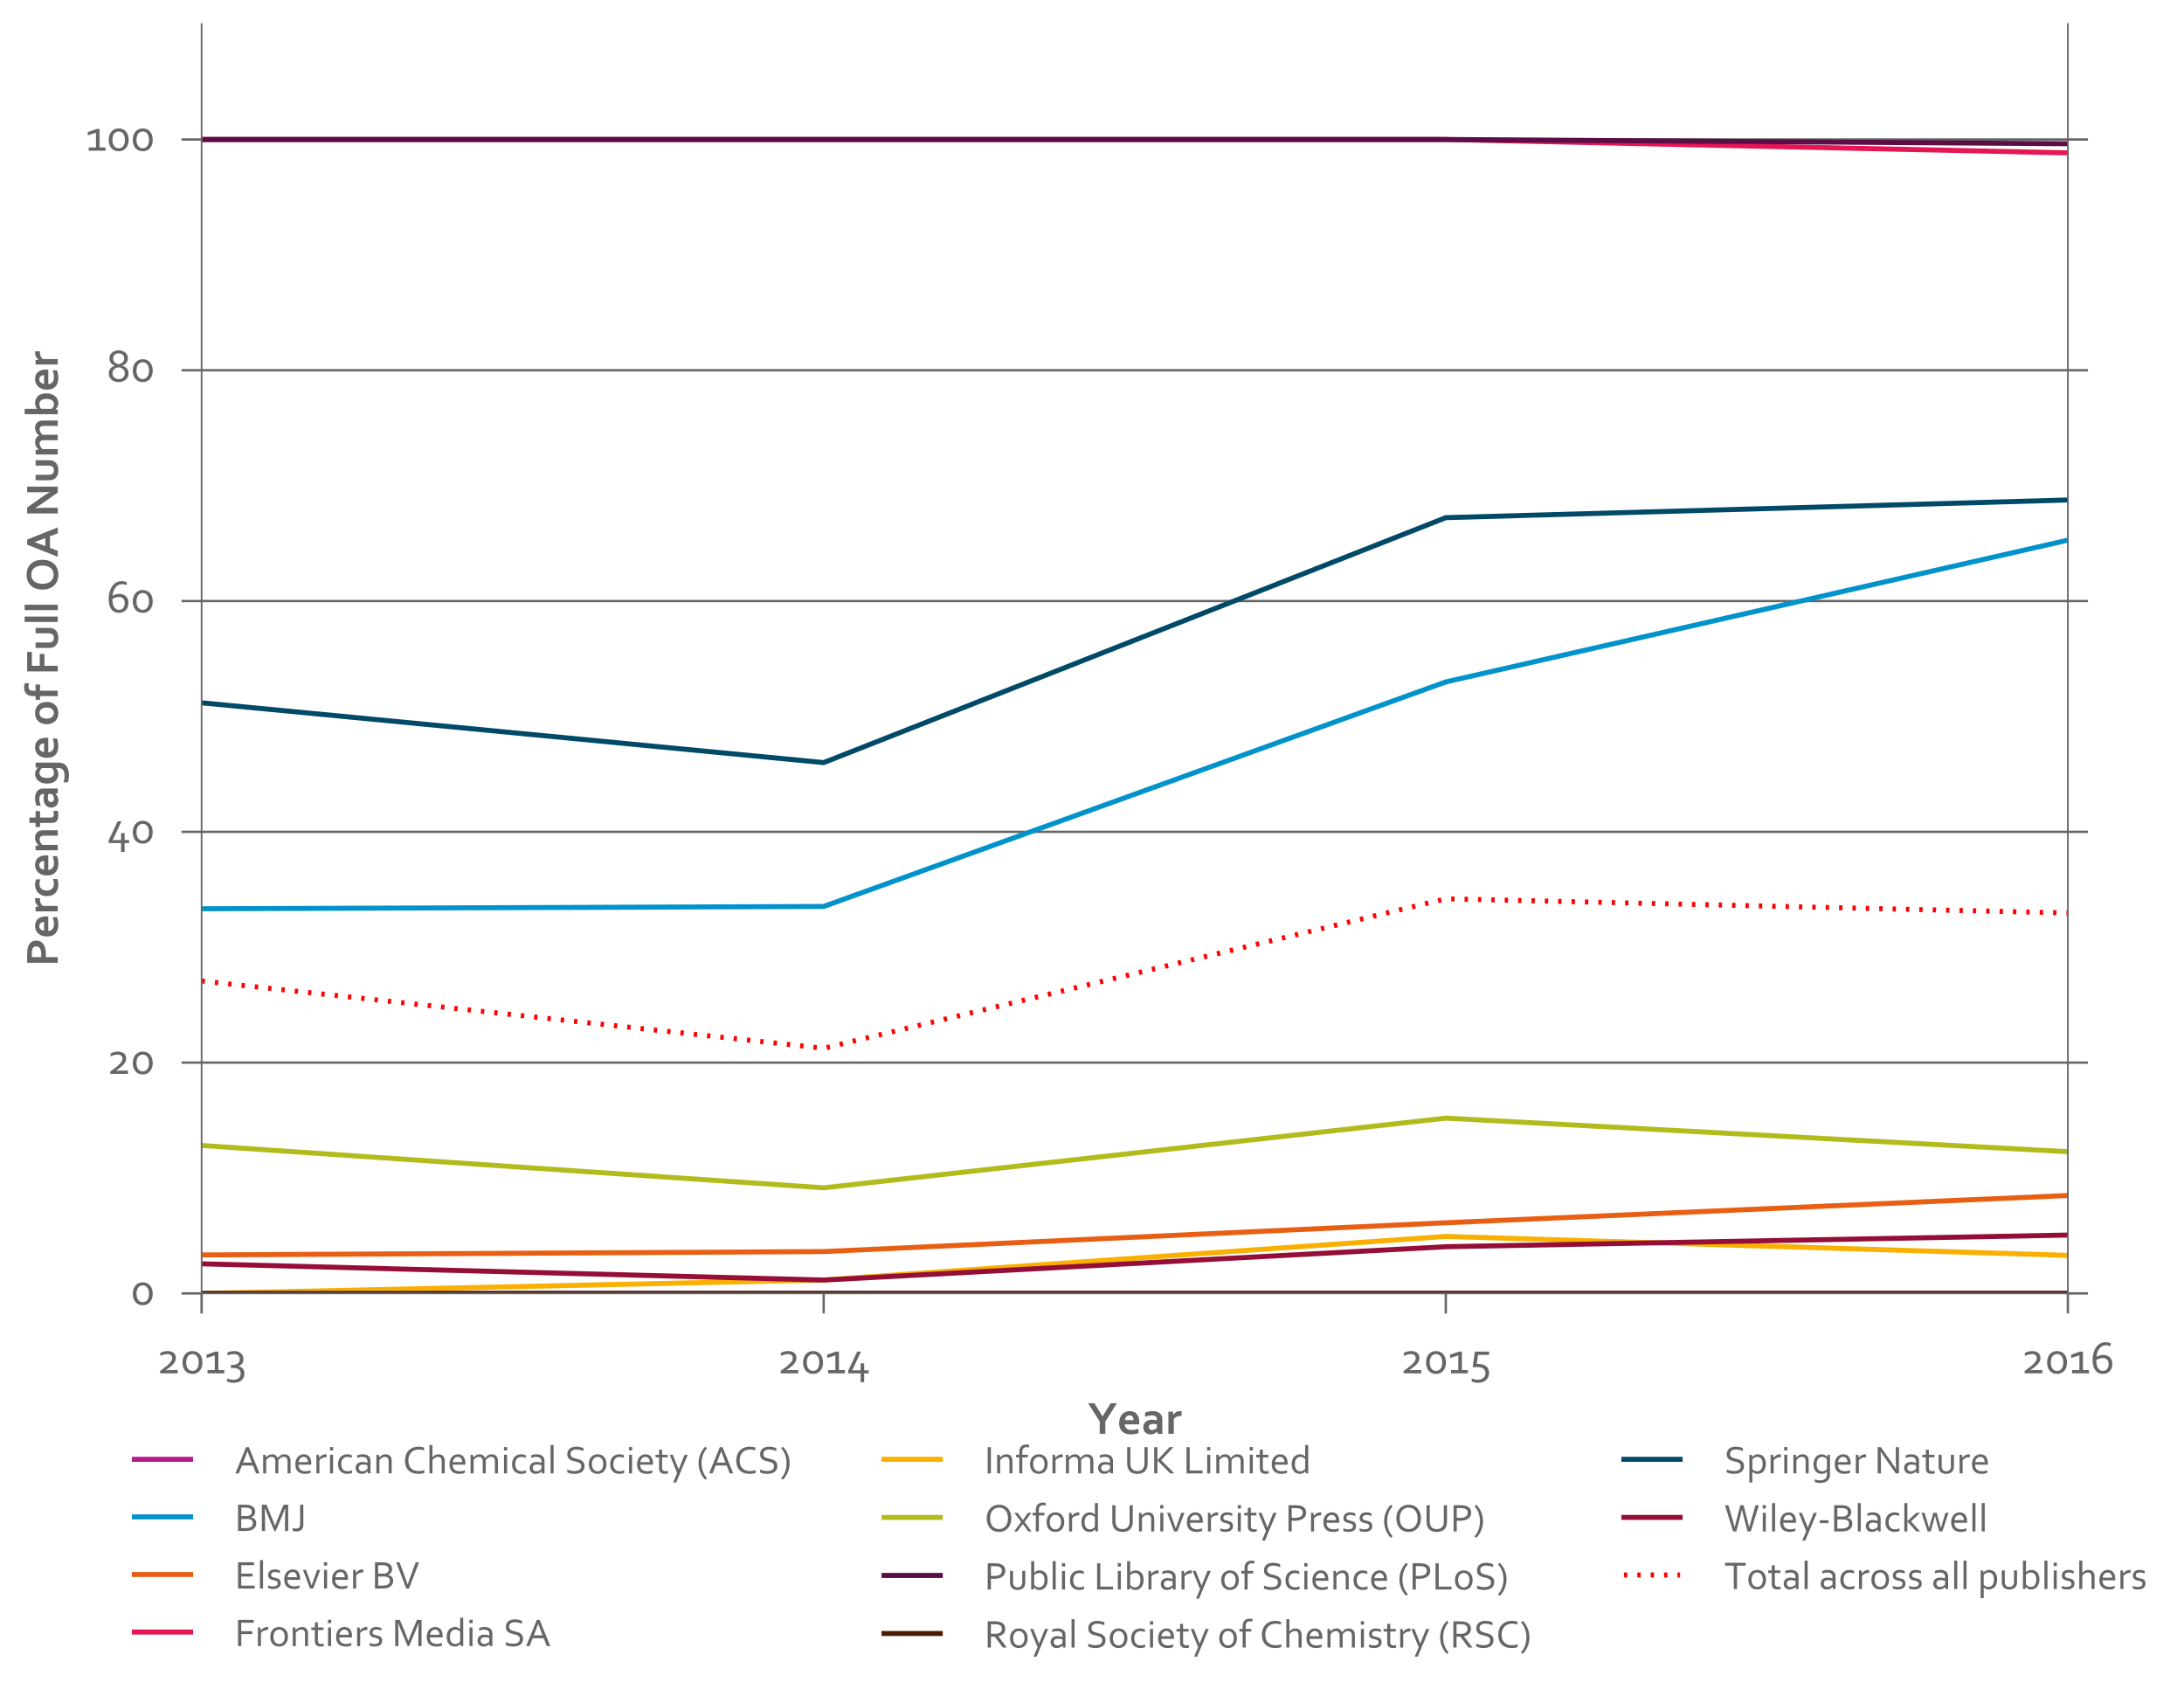 <?xml version="1.0" encoding="utf-8" standalone="no"?>
<!DOCTYPE svg PUBLIC "-//W3C//DTD SVG 1.1//EN"
  "http://www.w3.org/Graphics/SVG/1.1/DTD/svg11.dtd">
<!-- Created with matplotlib (http://matplotlib.org/) -->
<svg height="507pt" version="1.1" viewBox="0 0 653 507" width="653pt" xmlns="http://www.w3.org/2000/svg" xmlns:xlink="http://www.w3.org/1999/xlink">
 <defs>
  <style type="text/css">
*{stroke-linecap:butt;stroke-linejoin:round;stroke-miterlimit:100000;}
  </style>
 </defs>
 <g id="figure_1">
  <g id="patch_1">
   <path d="M -0 507.231 
L 653.976 507.231 
L 653.976 0 
L -0 0 
z
" style="fill:#ffffff;"/>
  </g>
  <g id="axes_1">
   <g id="patch_2">
    <path d="M 60.279 386.64 
L 618.279 386.64 
L 618.279 7.2 
L 60.279 7.2 
z
" style="fill:#ffffff;"/>
   </g>
   <g id="matplotlib.axis_1">
    <g id="xtick_1">
     <g id="line2d_1">
      <defs>
       <path d="M 0 0 
L 0 6 
" id="m7f49656686" style="stroke:#666666;stroke-width:0.7;"/>
      </defs>
      <g>
       <use style="fill:#666666;stroke:#666666;stroke-width:0.7;" x="60.279" xlink:href="#m7f49656686" y="386.64"/>
      </g>
     </g>
     <g id="text_1">
      <!-- 2013 -->
      <defs>
       <path d="M 19.922 6.688 
Q 25.531 6.984 30.031 6.984 
L 45.266 6.984 
L 45.266 0 
L 7.562 0 
L 7.562 5.031 
Q 13.188 9.188 17.922 12.766 
Q 22.656 16.359 26.094 19.656 
Q 29.547 22.953 31.5 26.078 
Q 33.453 29.203 33.453 32.375 
Q 33.453 36.625 30.719 38.859 
Q 27.984 41.109 22.859 41.109 
Q 19.047 41.062 15.453 39.984 
Q 11.859 38.922 8.062 37.156 
L 8.062 43.609 
Q 10.844 45.219 14.922 46.406 
Q 19 47.609 23.875 47.609 
Q 27.734 47.609 30.922 46.625 
Q 34.125 45.656 36.438 43.766 
Q 38.766 41.891 40.031 39.125 
Q 41.312 36.375 41.312 32.766 
Q 41.312 28.906 39.641 25.562 
Q 37.984 22.219 35.109 19.141 
Q 32.234 16.062 28.328 13.062 
Q 24.422 10.062 19.922 6.891 
z
" id="Corbel-32"/>
       <path d="M 27.25 15.047 
Q 29.828 14.797 32.203 13.766 
Q 34.578 12.75 36.406 10.844 
Q 38.234 8.938 39.328 6.156 
Q 40.438 3.375 40.438 -0.391 
Q 40.438 -4.891 38.922 -8.547 
Q 37.406 -12.203 34.469 -14.797 
Q 31.547 -17.391 27.219 -18.781 
Q 22.906 -20.172 17.234 -20.172 
Q 13.281 -20.172 9.688 -19.438 
Q 6.109 -18.703 3.328 -17.281 
L 3.328 -10.844 
Q 6.844 -12.359 10.25 -13.016 
Q 13.672 -13.672 16.703 -13.672 
Q 21.188 -13.672 24.219 -12.562 
Q 27.25 -11.469 29.078 -9.656 
Q 30.906 -7.859 31.703 -5.484 
Q 32.516 -3.125 32.516 -0.531 
Q 32.516 5.812 28.469 8.609 
Q 24.422 11.422 16.75 11.422 
L 11.578 11.422 
L 11.578 17.922 
L 14.594 17.922 
Q 18.797 17.922 21.797 18.875 
Q 24.812 19.828 26.766 21.5 
Q 28.719 23.188 29.609 25.453 
Q 30.516 27.734 30.516 30.375 
Q 30.516 33.156 29.516 35.172 
Q 28.516 37.203 26.781 38.516 
Q 25.047 39.844 22.703 40.469 
Q 20.359 41.109 17.672 41.109 
Q 14.359 41.109 10.984 40.328 
Q 7.625 39.547 4.344 38.234 
L 4.344 44.672 
Q 8.344 46.344 11.984 46.969 
Q 15.625 47.609 18.406 47.609 
Q 23.141 47.609 26.844 46.328 
Q 30.562 45.062 33.125 42.766 
Q 35.688 40.484 37.047 37.359 
Q 38.422 34.234 38.422 30.469 
Q 38.422 27.984 37.828 25.641 
Q 37.25 23.297 35.906 21.281 
Q 34.578 19.281 32.453 17.719 
Q 30.328 16.156 27.25 15.234 
z
" id="Corbel-33"/>
       <path d="M 39.062 23.141 
Q 39.062 27.344 38.109 30.688 
Q 37.156 34.031 35.422 36.344 
Q 33.688 38.672 31.219 39.906 
Q 28.766 41.156 25.688 41.156 
Q 22.609 41.156 20.141 39.906 
Q 17.672 38.672 15.906 36.344 
Q 14.156 34.031 13.234 30.688 
Q 12.312 27.344 12.312 23.141 
Q 12.312 19 13.25 15.656 
Q 14.203 12.312 15.938 10.016 
Q 17.672 7.719 20.156 6.469 
Q 22.656 5.219 25.734 5.219 
Q 28.812 5.219 31.266 6.469 
Q 33.734 7.719 35.469 10.016 
Q 37.203 12.312 38.125 15.656 
Q 39.062 19 39.062 23.141 
M 46.969 23.141 
Q 46.969 17.969 45.531 13.5 
Q 44.094 9.031 41.359 5.75 
Q 38.625 2.484 34.688 0.625 
Q 30.766 -1.219 25.734 -1.219 
Q 20.562 -1.219 16.578 0.625 
Q 12.594 2.484 9.875 5.75 
Q 7.172 9.031 5.781 13.5 
Q 4.391 17.969 4.391 23.141 
Q 4.391 28.375 5.828 32.844 
Q 7.281 37.312 10.016 40.594 
Q 12.75 43.891 16.703 45.75 
Q 20.656 47.609 25.688 47.609 
Q 30.812 47.609 34.781 45.75 
Q 38.766 43.891 41.469 40.594 
Q 44.188 37.312 45.578 32.844 
Q 46.969 28.375 46.969 23.141 
" id="Corbel-30"/>
       <path d="M 22.016 6.984 
L 22.016 38.328 
L 4.391 32.812 
L 4.391 39.844 
L 23.047 46.391 
L 29.594 46.391 
L 29.594 6.984 
L 42.391 6.984 
L 42.391 0 
L 6.453 0 
L 6.453 6.984 
z
" id="Corbel-31"/>
      </defs>
      <g style="fill:#666666;" transform="translate(46.797 410.538)scale(0.14 -0.14)">
       <use xlink:href="#Corbel-32"/>
       <use x="51.074" xlink:href="#Corbel-30"/>
       <use x="102.441" xlink:href="#Corbel-31"/>
       <use x="147.266" xlink:href="#Corbel-33"/>
      </g>
     </g>
    </g>
    <g id="xtick_2">
     <g id="line2d_2">
      <g>
       <use style="fill:#666666;stroke:#666666;stroke-width:0.7;" x="246.279" xlink:href="#m7f49656686" y="386.64"/>
      </g>
     </g>
     <g id="text_2">
      <!-- 2014 -->
      <defs>
       <path d="M 13.141 6.5 
L 13.141 6.297 
L 20.359 6.5 
L 31.062 6.5 
L 31.062 21.344 
L 38.625 21.344 
L 38.625 6.5 
L 48.25 6.5 
L 48.25 0 
L 38.625 0 
L 38.625 -18.891 
L 31.062 -18.891 
L 31.062 0 
L 4.5 0 
L 4.5 5.562 
L 23.734 46.391 
L 31.891 46.391 
z
" id="Corbel-34"/>
      </defs>
      <g style="fill:#666666;" transform="translate(232.353 410.538)scale(0.14 -0.14)">
       <use xlink:href="#Corbel-32"/>
       <use x="51.074" xlink:href="#Corbel-30"/>
       <use x="102.441" xlink:href="#Corbel-31"/>
       <use x="147.266" xlink:href="#Corbel-34"/>
      </g>
     </g>
    </g>
    <g id="xtick_3">
     <g id="line2d_3">
      <g>
       <use style="fill:#666666;stroke:#666666;stroke-width:0.7;" x="432.279" xlink:href="#m7f49656686" y="386.64"/>
      </g>
     </g>
     <g id="text_3">
      <!-- 2015 -->
      <defs>
       <path d="M 42.875 0.641 
Q 42.875 -3.859 41.234 -7.656 
Q 39.594 -11.469 36.5 -14.25 
Q 33.406 -17.047 28.953 -18.609 
Q 24.516 -20.172 18.844 -20.172 
Q 15.141 -20.172 11.766 -19.453 
Q 8.406 -18.75 5.719 -17.281 
L 5.719 -10.844 
Q 9.328 -12.453 12.547 -13.016 
Q 15.766 -13.578 18.5 -13.578 
Q 22.656 -13.578 25.734 -12.469 
Q 28.812 -11.375 30.859 -9.469 
Q 32.906 -7.562 33.938 -5.047 
Q 34.969 -2.547 34.969 0.25 
Q 34.969 3.609 33.906 6.078 
Q 32.859 8.547 30.609 10.172 
Q 28.375 11.812 24.859 12.609 
Q 21.344 13.422 16.359 13.422 
Q 12.844 13.422 7.859 12.938 
L 12.5 46.391 
L 42.828 46.391 
L 42.828 39.406 
L 19.188 39.406 
L 16.453 20.016 
Q 18.172 20.125 19.188 20.125 
Q 24.906 20.125 29.312 18.797 
Q 33.734 17.484 36.734 14.984 
Q 39.75 12.5 41.312 8.891 
Q 42.875 5.281 42.875 0.641 
" id="Corbel-35"/>
      </defs>
      <g style="fill:#666666;" transform="translate(418.609 410.538)scale(0.14 -0.14)">
       <use xlink:href="#Corbel-32"/>
       <use x="51.074" xlink:href="#Corbel-30"/>
       <use x="102.441" xlink:href="#Corbel-31"/>
       <use x="147.266" xlink:href="#Corbel-35"/>
      </g>
     </g>
    </g>
    <g id="xtick_4">
     <g id="line2d_4">
      <g>
       <use style="fill:#666666;stroke:#666666;stroke-width:0.7;" x="618.279" xlink:href="#m7f49656686" y="386.64"/>
      </g>
     </g>
     <g id="text_4">
      <!-- 2016 -->
      <defs>
       <path d="M 27.547 39.359 
Q 31.891 39.359 35.578 38.109 
Q 39.266 36.859 41.922 34.422 
Q 44.578 31.984 46.062 28.391 
Q 47.562 24.812 47.562 20.125 
Q 47.562 15.438 46.172 11.5 
Q 44.781 7.562 42.141 4.75 
Q 39.5 1.953 35.688 0.359 
Q 31.891 -1.219 27.047 -1.219 
Q 21.922 -1.219 17.891 0.828 
Q 13.875 2.875 11.078 6.688 
Q 8.297 10.5 6.828 15.922 
Q 5.375 21.344 5.375 28.078 
Q 5.375 33.25 6.172 38.109 
Q 6.984 42.969 8.562 47.234 
Q 10.156 51.516 12.469 55.047 
Q 14.797 58.594 17.875 61.156 
Q 20.953 63.719 24.75 65.125 
Q 28.562 66.547 33.062 66.547 
Q 36.766 66.5 39.453 65.812 
Q 42.141 65.141 43.953 64.266 
L 43.953 57.906 
Q 42 58.688 39.266 59.328 
Q 36.531 59.969 33.594 59.969 
Q 30.078 59.969 26.781 58.516 
Q 23.484 57.078 20.797 54.078 
Q 18.109 51.078 16.234 46.453 
Q 14.359 41.844 13.625 35.5 
L 13.812 35.5 
Q 16.891 37.25 20.5 38.297 
Q 24.125 39.359 27.547 39.359 
M 27.344 5.219 
Q 29.938 5.219 32.172 6.141 
Q 34.422 7.078 36.078 8.875 
Q 37.75 10.688 38.703 13.344 
Q 39.656 16.016 39.656 19.438 
Q 39.656 23.094 38.641 25.609 
Q 37.641 28.125 35.906 29.688 
Q 34.188 31.25 31.859 31.938 
Q 29.547 32.625 26.906 32.625 
Q 23.438 32.625 19.828 31.391 
Q 16.219 30.172 13.281 28.422 
Q 13.234 22.562 14.281 18.188 
Q 15.328 13.812 17.188 10.938 
Q 19.047 8.062 21.656 6.641 
Q 24.266 5.219 27.344 5.219 
" id="Corbel-36"/>
      </defs>
      <g style="fill:#666666;" transform="translate(604.299 410.538)scale(0.14 -0.14)">
       <use xlink:href="#Corbel-32"/>
       <use x="51.074" xlink:href="#Corbel-30"/>
       <use x="102.441" xlink:href="#Corbel-31"/>
       <use x="147.266" xlink:href="#Corbel-36"/>
      </g>
     </g>
    </g>
    <g id="text_5">
     <!-- Year -->
     <defs>
      <path d="M 34.188 5.031 
L 33.984 5.031 
Q 33.016 4 31.641 2.922 
Q 30.281 1.859 28.516 0.906 
Q 26.766 -0.047 24.609 -0.625 
Q 22.469 -1.219 19.969 -1.219 
Q 16.609 -1.219 13.672 -0.172 
Q 10.75 0.875 8.641 2.844 
Q 6.547 4.828 5.344 7.641 
Q 4.156 10.453 4.156 13.922 
Q 4.156 17.719 5.547 20.75 
Q 6.938 23.781 9.422 25.875 
Q 11.922 27.984 15.375 29.078 
Q 18.844 30.172 23.047 30.172 
Q 26.125 30.172 28.703 29.781 
Q 31.297 29.391 33.25 28.859 
L 33.25 30.766 
Q 33.25 32.422 32.688 33.953 
Q 32.125 35.5 30.875 36.688 
Q 29.641 37.891 27.641 38.594 
Q 25.641 39.312 22.75 39.312 
Q 19.234 39.312 15.719 38.531 
Q 12.203 37.75 8.109 36.188 
L 8.109 45.219 
Q 11.672 46.781 15.672 47.609 
Q 19.672 48.438 24.078 48.484 
Q 29.25 48.484 33.125 47.219 
Q 37.016 45.953 39.625 43.719 
Q 42.234 41.5 43.531 38.469 
Q 44.828 35.453 44.828 31.891 
L 44.828 14.062 
Q 44.828 9.375 44.922 6 
Q 45.016 2.641 45.125 0 
L 34.672 0 
z
M 33.25 20.172 
Q 31.594 20.562 29.438 20.875 
Q 27.297 21.188 25.094 21.188 
Q 20.844 21.188 18.375 19.5 
Q 15.922 17.828 15.922 14.359 
Q 15.922 12.75 16.484 11.547 
Q 17.047 10.359 18 9.578 
Q 18.953 8.797 20.219 8.406 
Q 21.484 8.016 22.906 8.016 
Q 24.656 8.016 26.219 8.469 
Q 27.781 8.938 29.094 9.641 
Q 30.422 10.359 31.469 11.234 
Q 32.516 12.109 33.25 12.938 
z
" id="Corbel-Bold-61"/>
      <path d="M 31.781 37.203 
L 49.172 65.328 
L 62.453 65.328 
L 37.703 26.312 
L 37.703 0 
L 25.734 0 
L 25.734 26.312 
L 0.984 65.328 
L 14.266 65.328 
L 31.641 37.203 
z
" id="Corbel-Bold-59"/>
      <path d="M 30.719 8.109 
Q 34.078 8.109 37.734 8.781 
Q 41.406 9.469 45.172 10.75 
L 45.172 1.516 
Q 42.922 0.531 38.281 -0.344 
Q 33.641 -1.219 28.656 -1.219 
Q 23.641 -1.219 19.109 0.078 
Q 14.594 1.375 11.219 4.25 
Q 7.859 7.125 5.875 11.719 
Q 3.906 16.312 3.906 22.859 
Q 3.906 29.297 5.766 34.125 
Q 7.625 38.969 10.75 42.141 
Q 13.875 45.312 17.891 46.891 
Q 21.922 48.484 26.219 48.484 
Q 30.719 48.484 34.5 47.109 
Q 38.281 45.75 41.031 42.812 
Q 43.797 39.891 45.328 35.281 
Q 46.875 30.672 46.875 24.359 
Q 46.828 21.922 46.734 20.219 
L 15.719 20.219 
Q 15.969 16.938 17.188 14.625 
Q 18.406 12.312 20.375 10.859 
Q 22.359 9.422 25 8.766 
Q 27.641 8.109 30.719 8.109 
M 26.078 39.453 
Q 23.875 39.453 22.156 38.641 
Q 20.453 37.844 19.203 36.453 
Q 17.969 35.062 17.234 33.203 
Q 16.5 31.344 16.266 29.25 
L 34.859 29.25 
Q 34.859 31.344 34.297 33.203 
Q 33.734 35.062 32.641 36.453 
Q 31.547 37.844 29.906 38.641 
Q 28.266 39.453 26.078 39.453 
" id="Corbel-Bold-65"/>
      <path d="M 34.469 38.141 
L 33.5 38.141 
Q 28.172 38.141 24.141 36.547 
Q 20.125 34.969 17.922 31.688 
L 17.922 0 
L 6.344 0 
L 6.344 47.312 
L 15.922 47.312 
L 17 40.719 
L 17.188 40.719 
Q 19.234 44.344 22.828 46.406 
Q 26.422 48.484 31.453 48.484 
Q 33.203 48.484 34.469 48.297 
z
" id="Corbel-Bold-72"/>
     </defs>
     <g style="fill:#666666;" transform="translate(325.208 428.615)scale(0.14 -0.14)">
      <use xlink:href="#Corbel-Bold-59"/>
      <use x="63.318" xlink:href="#Corbel-Bold-65"/>
      <use x="114.588" xlink:href="#Corbel-Bold-61"/>
      <use x="166.053" xlink:href="#Corbel-Bold-72"/>
     </g>
    </g>
   </g>
   <g id="matplotlib.axis_2">
    <g id="ytick_1">
     <g id="line2d_5">
      <path clip-path="url(#pd06d2eb42c)" d="M 60.279 386.64 
L 618.279 386.64 
" style="fill:none;stroke:#666666;stroke-linecap:square;stroke-width:0.7;"/>
     </g>
     <g id="line2d_6">
      <defs>
       <path d="M 0 0 
L -6 0 
" id="m96fa1c3c69" style="stroke:#666666;stroke-width:0.7;"/>
      </defs>
      <g>
       <use style="fill:#666666;stroke:#666666;stroke-width:0.7;" x="60.279" xlink:href="#m96fa1c3c69" y="386.64"/>
      </g>
     </g>
     <g id="line2d_7">
      <defs>
       <path d="M 0 0 
L 6 0 
" id="ma7c508bbf2" style="stroke:#666666;stroke-width:0.7;"/>
      </defs>
      <g>
       <use style="fill:#666666;stroke:#666666;stroke-width:0.7;" x="618.279" xlink:href="#ma7c508bbf2" y="386.64"/>
      </g>
     </g>
     <g id="text_6">
      <!-- 0 -->
      <g style="fill:#666666;" transform="translate(39.087 390.0)scale(0.14 -0.14)">
       <use xlink:href="#Corbel-30"/>
      </g>
     </g>
    </g>
    <g id="ytick_2">
     <g id="line2d_8">
      <path clip-path="url(#pd06d2eb42c)" d="M 60.279 317.651 
L 618.279 317.651 
" style="fill:none;stroke:#666666;stroke-linecap:square;stroke-width:0.7;"/>
     </g>
     <g id="line2d_9">
      <g>
       <use style="fill:#666666;stroke:#666666;stroke-width:0.7;" x="60.279" xlink:href="#m96fa1c3c69" y="317.651"/>
      </g>
     </g>
     <g id="line2d_10">
      <g>
       <use style="fill:#666666;stroke:#666666;stroke-width:0.7;" x="618.279" xlink:href="#ma7c508bbf2" y="317.651"/>
      </g>
     </g>
     <g id="text_7">
      <!-- 20 -->
      <g style="fill:#666666;" transform="translate(31.936 321.011)scale(0.14 -0.14)">
       <use xlink:href="#Corbel-32"/>
       <use x="51.074" xlink:href="#Corbel-30"/>
      </g>
     </g>
    </g>
    <g id="ytick_3">
     <g id="line2d_11">
      <path clip-path="url(#pd06d2eb42c)" d="M 60.279 248.662 
L 618.279 248.662 
" style="fill:none;stroke:#666666;stroke-linecap:square;stroke-width:0.7;"/>
     </g>
     <g id="line2d_12">
      <g>
       <use style="fill:#666666;stroke:#666666;stroke-width:0.7;" x="60.279" xlink:href="#m96fa1c3c69" y="248.662"/>
      </g>
     </g>
     <g id="line2d_13">
      <g>
       <use style="fill:#666666;stroke:#666666;stroke-width:0.7;" x="618.279" xlink:href="#ma7c508bbf2" y="248.662"/>
      </g>
     </g>
     <g id="text_8">
      <!-- 40 -->
      <g style="fill:#666666;" transform="translate(31.855 252.022)scale(0.14 -0.14)">
       <use xlink:href="#Corbel-34"/>
       <use x="51.66" xlink:href="#Corbel-30"/>
      </g>
     </g>
    </g>
    <g id="ytick_4">
     <g id="line2d_14">
      <path clip-path="url(#pd06d2eb42c)" d="M 60.279 179.673 
L 618.279 179.673 
" style="fill:none;stroke:#666666;stroke-linecap:square;stroke-width:0.7;"/>
     </g>
     <g id="line2d_15">
      <g>
       <use style="fill:#666666;stroke:#666666;stroke-width:0.7;" x="60.279" xlink:href="#m96fa1c3c69" y="179.673"/>
      </g>
     </g>
     <g id="line2d_16">
      <g>
       <use style="fill:#666666;stroke:#666666;stroke-width:0.7;" x="618.279" xlink:href="#ma7c508bbf2" y="179.673"/>
      </g>
     </g>
     <g id="text_9">
      <!-- 60 -->
      <g style="fill:#666666;" transform="translate(31.745 183.033)scale(0.14 -0.14)">
       <use xlink:href="#Corbel-36"/>
       <use x="52.441" xlink:href="#Corbel-30"/>
      </g>
     </g>
    </g>
    <g id="ytick_5">
     <g id="line2d_17">
      <path clip-path="url(#pd06d2eb42c)" d="M 60.279 110.684 
L 618.279 110.684 
" style="fill:none;stroke:#666666;stroke-linecap:square;stroke-width:0.7;"/>
     </g>
     <g id="line2d_18">
      <g>
       <use style="fill:#666666;stroke:#666666;stroke-width:0.7;" x="60.279" xlink:href="#m96fa1c3c69" y="110.684"/>
      </g>
     </g>
     <g id="line2d_19">
      <g>
       <use style="fill:#666666;stroke:#666666;stroke-width:0.7;" x="618.279" xlink:href="#ma7c508bbf2" y="110.684"/>
      </g>
     </g>
     <g id="text_10">
      <!-- 80 -->
      <defs>
       <path d="M 25.734 -1.219 
Q 21 -1.219 17.109 0.172 
Q 13.234 1.562 10.453 4 
Q 7.672 6.453 6.156 9.797 
Q 4.641 13.141 4.641 17.047 
Q 4.641 20.656 5.656 23.438 
Q 6.688 26.219 8.422 28.266 
Q 10.156 30.328 12.469 31.672 
Q 14.797 33.016 17.391 33.641 
L 17.391 33.844 
Q 14.938 34.672 12.859 36.078 
Q 10.797 37.5 9.25 39.469 
Q 7.719 41.453 6.859 43.969 
Q 6 46.484 6 49.516 
Q 6 53.656 7.656 56.828 
Q 9.328 60.016 12.078 62.188 
Q 14.844 64.359 18.375 65.453 
Q 21.922 66.547 25.734 66.547 
Q 29.547 66.547 33.078 65.453 
Q 36.625 64.359 39.375 62.188 
Q 42.141 60.016 43.797 56.828 
Q 45.453 53.656 45.453 49.516 
Q 45.453 46.484 44.5 43.969 
Q 43.562 41.453 41.938 39.469 
Q 40.328 37.5 38.172 36.078 
Q 36.031 34.672 33.594 33.844 
L 33.594 33.641 
Q 36.188 33.016 38.578 31.672 
Q 40.969 30.328 42.797 28.266 
Q 44.625 26.219 45.719 23.438 
Q 46.828 20.656 46.828 17.047 
Q 46.828 13.141 45.312 9.797 
Q 43.797 6.453 41.016 4 
Q 38.234 1.562 34.344 0.172 
Q 30.469 -1.219 25.734 -1.219 
M 25.734 60.109 
Q 23.188 60.109 21.016 59.391 
Q 18.844 58.688 17.25 57.297 
Q 15.672 55.906 14.797 53.906 
Q 13.922 51.906 13.922 49.266 
Q 13.922 44.281 17.016 41.156 
Q 20.125 38.031 25.734 36.922 
Q 31.344 38.031 34.438 41.156 
Q 37.547 44.281 37.547 49.266 
Q 37.547 51.906 36.672 53.906 
Q 35.797 55.906 34.203 57.297 
Q 32.625 58.688 30.469 59.391 
Q 28.328 60.109 25.734 60.109 
M 25.734 30.219 
Q 23 29.938 20.609 29.031 
Q 18.219 28.125 16.406 26.531 
Q 14.594 24.953 13.562 22.656 
Q 12.547 20.359 12.547 17.281 
Q 12.547 14.5 13.547 12.25 
Q 14.547 10.016 16.297 8.453 
Q 18.062 6.891 20.484 6.047 
Q 22.906 5.219 25.734 5.219 
Q 28.609 5.219 31.031 6.047 
Q 33.453 6.891 35.203 8.453 
Q 36.969 10.016 37.938 12.25 
Q 38.922 14.5 38.922 17.281 
Q 38.922 20.359 37.891 22.656 
Q 36.859 24.953 35.047 26.531 
Q 33.25 28.125 30.859 29.031 
Q 28.469 29.938 25.734 30.219 
" id="Corbel-38"/>
      </defs>
      <g style="fill:#666666;" transform="translate(31.881 114.044)scale(0.14 -0.14)">
       <use xlink:href="#Corbel-38"/>
       <use x="51.465" xlink:href="#Corbel-30"/>
      </g>
     </g>
    </g>
    <g id="ytick_6">
     <g id="line2d_20">
      <path clip-path="url(#pd06d2eb42c)" d="M 60.279 41.695 
L 618.279 41.695 
" style="fill:none;stroke:#666666;stroke-linecap:square;stroke-width:0.7;"/>
     </g>
     <g id="line2d_21">
      <g>
       <use style="fill:#666666;stroke:#666666;stroke-width:0.7;" x="60.279" xlink:href="#m96fa1c3c69" y="41.695"/>
      </g>
     </g>
     <g id="line2d_22">
      <g>
       <use style="fill:#666666;stroke:#666666;stroke-width:0.7;" x="618.279" xlink:href="#ma7c508bbf2" y="41.695"/>
      </g>
     </g>
     <g id="text_11">
      <!-- 100 -->
      <g style="fill:#666666;" transform="translate(25.618 45.055)scale(0.14 -0.14)">
       <use xlink:href="#Corbel-31"/>
       <use x="44.824" xlink:href="#Corbel-30"/>
       <use x="96.191" xlink:href="#Corbel-30"/>
      </g>
     </g>
    </g>
    <g id="text_12">
     <!-- Percentage of Full OA Number -->
     <defs>
      <path d="M 27.25 -1.219 
Q 20.125 -1.219 15.438 1.188 
Q 10.75 3.609 8.344 7.719 
Q 7.078 9.906 6.469 12.547 
Q 5.859 15.188 5.859 18.406 
L 5.859 47.312 
L 17.438 47.312 
L 17.438 19.625 
Q 17.438 17.234 17.766 15.5 
Q 18.109 13.766 18.797 12.5 
Q 19.969 10.359 22.109 9.297 
Q 24.266 8.25 27.25 8.25 
Q 30.375 8.25 32.594 9.422 
Q 34.812 10.594 35.938 12.984 
Q 37.062 15.281 37.062 19.391 
L 37.062 47.312 
L 48.641 47.312 
L 48.641 18.406 
Q 48.641 12.641 46.625 8.688 
Q 45.516 6.453 43.719 4.609 
Q 41.938 2.781 39.516 1.484 
Q 37.109 0.203 34.047 -0.5 
Q 31 -1.219 27.25 -1.219 
" id="Corbel-Bold-75"/>
      <path d="M 35.25 0.047 
Q 33.297 -0.531 30.578 -0.875 
Q 27.875 -1.219 25.531 -1.219 
Q 19.578 -1.219 15.797 0.703 
Q 12.016 2.641 10.453 6.25 
Q 9.328 8.844 9.328 13.281 
L 9.328 37.797 
L 0.484 37.797 
L 0.484 47.312 
L 9.328 47.312 
L 9.328 60.547 
L 20.906 60.547 
L 20.906 47.312 
L 34.578 47.312 
L 34.578 37.797 
L 20.906 37.797 
L 20.906 14.797 
Q 20.906 12.062 21.734 10.75 
Q 23.188 8.5 27.547 8.5 
Q 29.547 8.5 31.516 8.812 
Q 33.5 9.125 35.25 9.625 
z
" id="Corbel-Bold-74"/>
      <path d="M 19.781 0 
L 7.812 0 
L 7.812 65.328 
L 49.422 65.328 
L 49.422 55.328 
L 19.781 55.328 
L 19.781 38.422 
L 45.125 38.422 
L 45.125 28.422 
L 19.781 28.422 
z
" id="Corbel-Bold-46"/>
      <path d="M 67.281 28.812 
Q 67.281 30.328 67.188 31.641 
Q 67.094 32.953 66.844 33.938 
Q 66.312 36.078 64.75 37.391 
Q 63.188 38.719 60.359 38.766 
Q 58.844 38.766 57.219 38.328 
Q 55.609 37.891 54.016 37.078 
Q 52.438 36.281 51 35.125 
Q 49.562 33.984 48.391 32.562 
L 48.391 0 
L 36.812 0 
L 36.812 28.812 
Q 36.812 30.328 36.719 31.641 
Q 36.625 32.953 36.375 33.938 
Q 35.844 36.078 34.297 37.391 
Q 32.766 38.719 29.891 38.766 
Q 28.375 38.766 26.75 38.328 
Q 25.141 37.891 23.547 37.078 
Q 21.969 36.281 20.531 35.125 
Q 19.094 33.984 17.922 32.562 
L 17.922 0 
L 6.344 0 
L 6.344 47.312 
L 15.922 47.312 
L 17 40.719 
L 17.188 40.719 
Q 18.219 42.188 19.781 43.594 
Q 21.344 45.016 23.312 46.094 
Q 25.297 47.172 27.656 47.828 
Q 30.031 48.484 32.672 48.484 
Q 37.359 48.484 41.094 46.406 
Q 44.828 44.344 46.781 39.938 
L 46.969 39.938 
Q 48.344 41.844 50.016 43.406 
Q 51.703 44.969 53.75 46.094 
Q 55.812 47.219 58.172 47.844 
Q 60.547 48.484 63.234 48.484 
Q 68.312 48.438 71.75 46.359 
Q 75.203 44.281 77.047 40.672 
Q 77.547 39.75 77.875 38.641 
Q 78.219 37.547 78.438 36.172 
Q 78.656 34.812 78.75 33.156 
Q 78.859 31.5 78.859 29.344 
L 78.859 0 
L 67.281 0 
z
" id="Corbel-Bold-6d"/>
      <path d="M 51.812 24.469 
Q 51.812 18.062 49.953 13.125 
Q 48.094 8.203 45.094 5.031 
Q 42.094 1.859 38.328 0.312 
Q 34.578 -1.219 30.766 -1.219 
Q 28.078 -1.219 25.922 -0.562 
Q 23.781 0.094 22.172 1.062 
Q 20.562 2.047 19.453 3.125 
Q 18.359 4.203 17.719 5.031 
L 17.531 5.031 
L 16.406 0 
L 6.844 0 
Q 6.938 2.094 7 5.188 
Q 7.078 8.297 7.078 11.078 
L 7.078 70.703 
L 18.656 70.703 
L 18.656 51.031 
Q 18.656 48.922 18.625 47.141 
Q 18.609 45.359 18.562 44.391 
L 18.656 44.391 
Q 19.781 45.172 21.094 45.891 
Q 22.406 46.625 23.969 47.203 
Q 25.531 47.797 27.344 48.141 
Q 29.156 48.484 31.156 48.484 
Q 35.109 48.484 38.844 47.047 
Q 42.578 45.609 45.484 42.656 
Q 48.391 39.703 50.094 35.078 
Q 51.812 30.469 51.812 24.469 
M 39.844 23.875 
Q 39.844 28.328 38.766 31.516 
Q 37.703 34.719 35.969 36.406 
Q 34.234 38.094 32.344 38.672 
Q 30.469 39.266 28.609 39.266 
Q 26.078 39.266 23.438 38.234 
Q 20.797 37.203 18.656 35.5 
L 18.656 12.844 
Q 19.344 12.062 20.344 11.203 
Q 21.344 10.359 22.578 9.641 
Q 23.828 8.938 25.297 8.469 
Q 26.766 8.016 28.422 8.016 
Q 31.25 8.016 33.375 9.156 
Q 35.5 10.297 36.938 12.391 
Q 38.375 14.5 39.109 17.406 
Q 39.844 20.312 39.844 23.875 
" id="Corbel-Bold-62"/>
      <path d="M 40.438 1.031 
Q 38.234 0.094 35.062 -0.562 
Q 31.891 -1.219 28.375 -1.219 
Q 23.25 -1.219 18.797 0.234 
Q 14.359 1.703 11.031 4.688 
Q 7.719 7.672 5.812 12.234 
Q 3.906 16.797 3.906 22.906 
Q 3.906 29.734 6.094 34.609 
Q 8.297 39.5 11.781 42.547 
Q 15.281 45.609 19.656 47.047 
Q 24.031 48.484 28.266 48.484 
Q 31.453 48.484 34.375 47.922 
Q 37.312 47.359 39.703 46.391 
L 39.703 36.969 
Q 37.547 37.891 35.125 38.453 
Q 32.719 39.016 29.938 39.016 
Q 27.156 39.016 24.609 38.156 
Q 22.078 37.312 20.125 35.453 
Q 18.172 33.594 17.016 30.531 
Q 15.875 27.484 15.875 23.188 
Q 15.875 20.062 16.75 17.297 
Q 17.625 14.547 19.312 12.594 
Q 21 10.641 23.609 9.438 
Q 26.219 8.25 29.781 8.25 
Q 32.953 8.25 35.547 8.875 
Q 38.141 9.516 40.438 10.453 
z
" id="Corbel-Bold-63"/>
      <path d="M 25.875 25.297 
Q 24.266 25.297 22.703 25.344 
Q 21.141 25.391 19.781 25.531 
L 19.781 0 
L 7.812 0 
L 7.812 65.328 
L 26.656 65.328 
Q 31.391 65.328 34.938 64.906 
Q 38.484 64.5 41.266 63.672 
Q 47.953 61.625 51.562 57.125 
Q 55.172 52.641 55.172 45.703 
Q 55.172 40.969 53.219 37.188 
Q 51.266 33.406 47.5 30.766 
Q 43.75 28.125 38.328 26.703 
Q 32.906 25.297 25.875 25.297 
M 19.781 35.594 
Q 20.797 35.453 22.375 35.375 
Q 23.969 35.297 25.688 35.297 
Q 30.516 35.297 33.781 36.078 
Q 37.062 36.859 39.062 38.25 
Q 41.062 39.656 41.938 41.625 
Q 42.828 43.609 42.828 45.953 
Q 42.828 48.828 41.5 50.922 
Q 40.188 53.031 36.922 54.203 
Q 35.203 54.781 32.688 55.047 
Q 30.172 55.328 26.516 55.328 
L 19.781 55.328 
z
" id="Corbel-Bold-50"/>
      <path d="M 35.984 61.328 
Q 34.078 61.812 32.047 62.125 
Q 30.031 62.453 28.219 62.453 
Q 26.266 62.453 24.75 61.984 
Q 23.25 61.531 22.188 60.453 
Q 21.141 59.375 20.594 57.656 
Q 20.062 55.953 20.062 53.516 
L 20.062 47.312 
L 33.203 47.312 
L 33.203 37.797 
L 20.062 37.797 
L 20.062 0 
L 8.5 0 
L 8.5 37.797 
L 0.484 37.797 
L 0.484 47.312 
L 8.5 47.312 
L 8.5 52.938 
Q 8.5 57.906 9.891 61.5 
Q 11.281 65.094 13.766 67.406 
Q 16.266 69.734 19.625 70.828 
Q 23 71.922 26.953 71.922 
Q 29.391 71.922 31.812 71.5 
Q 34.234 71.094 35.984 70.516 
z
" id="Corbel-Bold-66"/>
      <path d="M 37.062 -1.219 
Q 37.062 -0.25 37.078 1.188 
Q 37.109 2.641 37.203 3.609 
L 37.109 3.609 
Q 36.031 2.734 34.641 1.875 
Q 33.25 1.031 31.594 0.312 
Q 29.938 -0.391 27.922 -0.797 
Q 25.922 -1.219 23.828 -1.219 
Q 20.062 -1.219 16.469 0.125 
Q 12.891 1.469 10.109 4.375 
Q 7.328 7.281 5.609 11.812 
Q 3.906 16.359 3.906 22.75 
Q 3.906 29.156 5.641 33.953 
Q 7.375 38.766 10.25 41.984 
Q 13.141 45.219 16.875 46.844 
Q 20.609 48.484 24.562 48.484 
Q 28.906 48.484 32.266 46.656 
Q 35.641 44.828 37.797 42 
L 37.984 42 
L 38.484 47.312 
L 48.641 47.312 
L 48.641 -0.875 
Q 48.641 -5.031 47.953 -8 
Q 47.266 -10.984 45.953 -13.281 
Q 44.391 -15.969 41.969 -17.969 
Q 39.547 -19.969 36.438 -21.281 
Q 33.344 -22.609 29.625 -23.266 
Q 25.922 -23.922 21.781 -23.922 
Q 19.438 -23.922 17.188 -23.75 
Q 14.938 -23.578 12.953 -23.266 
Q 10.984 -22.953 9.344 -22.531 
Q 7.719 -22.125 6.594 -21.688 
L 6.594 -12.25 
Q 9.812 -13.328 13.344 -13.891 
Q 16.891 -14.453 20.797 -14.453 
Q 28.562 -14.453 32.812 -11.453 
Q 37.062 -8.453 37.062 -2.344 
z
M 26.703 8.016 
Q 28.469 8.016 30.031 8.453 
Q 31.594 8.891 32.906 9.562 
Q 34.234 10.25 35.281 11.078 
Q 36.328 11.922 37.062 12.75 
L 37.062 33.891 
Q 35.203 36.078 32.469 37.547 
Q 29.734 39.016 26.656 39.062 
Q 25.594 39.062 24.391 38.797 
Q 23.188 38.531 21.969 37.844 
Q 20.75 37.156 19.656 36 
Q 18.562 34.859 17.719 33.094 
Q 16.891 31.344 16.375 28.906 
Q 15.875 26.469 15.875 23.25 
Q 15.875 19.672 16.547 16.859 
Q 17.234 14.062 18.594 12.078 
Q 19.969 10.109 22 9.062 
Q 24.031 8.016 26.703 8.016 
" id="Corbel-Bold-67"/>
      <path d="M 45.219 16.656 
L 20.609 16.656 
L 14.203 0 
L 1.469 0 
L 27.391 65.328 
L 38.328 65.328 
L 64.266 0 
L 51.609 0 
z
M 32.812 49.609 
Q 29.391 39.359 26.703 32.469 
L 24.469 26.656 
L 41.359 26.656 
L 39.109 32.469 
Q 36.422 39.406 33.016 49.609 
z
" id="Corbel-Bold-41"/>
      <path d="M 41.844 34.969 
Q 48.875 24.953 53.266 17.188 
L 53.562 17.188 
Q 52.984 29.938 52.984 35.75 
L 52.984 65.328 
L 64.938 65.328 
L 64.938 0 
L 52.391 0 
L 31.109 30.078 
Q 25.484 37.891 19.484 48.188 
L 19.188 48.188 
Q 19.781 36.188 19.781 29.594 
L 19.781 0 
L 7.812 0 
L 7.812 65.328 
L 20.359 65.328 
z
" id="Corbel-Bold-4e"/>
      <path d="M 56.203 32.672 
Q 56.203 38.625 54.734 43.094 
Q 53.266 47.562 50.672 50.531 
Q 48.094 53.516 44.531 54.984 
Q 40.969 56.453 36.719 56.453 
Q 32.469 56.453 28.906 54.984 
Q 25.344 53.516 22.75 50.531 
Q 20.172 47.562 18.703 43.094 
Q 17.234 38.625 17.234 32.672 
Q 17.234 26.703 18.703 22.234 
Q 20.172 17.781 22.75 14.812 
Q 25.344 11.859 28.906 10.375 
Q 32.469 8.891 36.719 8.891 
Q 40.969 8.891 44.531 10.375 
Q 48.094 11.859 50.672 14.812 
Q 53.266 17.781 54.734 22.234 
Q 56.203 26.703 56.203 32.672 
M 68.562 32.672 
Q 68.562 25.203 66.438 18.969 
Q 64.312 12.75 60.234 8.25 
Q 56.156 3.766 50.219 1.266 
Q 44.281 -1.219 36.719 -1.219 
Q 29.156 -1.219 23.219 1.266 
Q 17.281 3.766 13.203 8.25 
Q 9.125 12.75 7 18.969 
Q 4.891 25.203 4.891 32.672 
Q 4.891 40.141 7 46.359 
Q 9.125 52.594 13.203 57.078 
Q 17.281 61.578 23.219 64.062 
Q 29.156 66.547 36.719 66.547 
Q 44.281 66.547 50.219 64.062 
Q 56.156 61.578 60.234 57.078 
Q 64.312 52.594 66.438 46.359 
Q 68.562 40.141 68.562 32.672 
" id="Corbel-Bold-4f"/>
      <path d="M 6.844 0 
L 6.844 70.703 
L 18.406 70.703 
L 18.406 0 
z
" id="Corbel-Bold-6c"/>
      <path id="Corbel-Bold-20"/>
      <path d="M 17 40.719 
L 17.188 40.719 
Q 18.219 42.188 19.781 43.594 
Q 21.344 45.016 23.344 46.094 
Q 25.344 47.172 27.75 47.828 
Q 30.172 48.484 32.906 48.484 
Q 35.5 48.484 37.906 47.891 
Q 40.328 47.312 42.328 46.062 
Q 44.344 44.828 45.875 42.844 
Q 47.406 40.875 48.297 38.141 
Q 48.781 36.625 48.953 34.844 
Q 49.125 33.062 49.125 30.719 
L 49.125 0 
L 37.547 0 
L 37.547 28.906 
Q 37.547 30.812 37.391 32.172 
Q 37.25 33.547 36.859 34.578 
Q 35.984 36.812 34.203 37.781 
Q 32.422 38.766 29.891 38.766 
Q 26.516 38.766 23.406 37.172 
Q 20.312 35.594 17.922 32.562 
L 17.922 0 
L 6.344 0 
L 6.344 47.312 
L 15.922 47.312 
z
" id="Corbel-Bold-6e"/>
      <path d="M 39.5 23.641 
Q 39.5 27.391 38.625 30.266 
Q 37.75 33.156 36.188 35.109 
Q 34.625 37.062 32.422 38.031 
Q 30.219 39.016 27.641 39.016 
Q 25.094 39.016 22.922 38.031 
Q 20.75 37.062 19.188 35.109 
Q 17.625 33.156 16.75 30.266 
Q 15.875 27.391 15.875 23.641 
Q 15.875 19.875 16.75 16.984 
Q 17.625 14.109 19.203 12.172 
Q 20.797 10.25 22.969 9.25 
Q 25.141 8.25 27.734 8.25 
Q 30.328 8.25 32.469 9.25 
Q 34.625 10.25 36.188 12.172 
Q 37.75 14.109 38.625 16.984 
Q 39.5 19.875 39.5 23.641 
M 51.469 23.641 
Q 51.469 18.062 49.797 13.469 
Q 48.141 8.891 45.031 5.609 
Q 41.938 2.344 37.547 0.562 
Q 33.156 -1.219 27.734 -1.219 
Q 22.172 -1.219 17.75 0.562 
Q 13.328 2.344 10.25 5.609 
Q 7.172 8.891 5.531 13.469 
Q 3.906 18.062 3.906 23.641 
Q 3.906 29.203 5.562 33.781 
Q 7.234 38.375 10.328 41.641 
Q 13.422 44.922 17.812 46.703 
Q 22.219 48.484 27.641 48.484 
Q 33.203 48.484 37.625 46.703 
Q 42.047 44.922 45.109 41.641 
Q 48.188 38.375 49.828 33.781 
Q 51.469 29.203 51.469 23.641 
" id="Corbel-Bold-6f"/>
     </defs>
     <g style="fill:#666666;" transform="translate(17.269 288.896)rotate(-90.0)scale(0.14 -0.14)">
      <use xlink:href="#Corbel-Bold-50"/>
      <use x="59.996" xlink:href="#Corbel-Bold-65"/>
      <use x="111.266" xlink:href="#Corbel-Bold-72"/>
      <use x="146.227" xlink:href="#Corbel-Bold-63"/>
      <use x="190.318" xlink:href="#Corbel-Bold-65"/>
      <use x="241.588" xlink:href="#Corbel-Bold-6e"/>
      <use x="297.057" xlink:href="#Corbel-Bold-74"/>
      <use x="334.996" xlink:href="#Corbel-Bold-61"/>
      <use x="386.461" xlink:href="#Corbel-Bold-67"/>
      <use x="441.441" xlink:href="#Corbel-Bold-65"/>
      <use x="492.711" xlink:href="#Corbel-Bold-20"/>
      <use x="513.316" xlink:href="#Corbel-Bold-6f"/>
      <use x="568.688" xlink:href="#Corbel-Bold-66"/>
      <use x="601.5" xlink:href="#Corbel-Bold-20"/>
      <use x="622.105" xlink:href="#Corbel-Bold-46"/>
      <use x="674.205" xlink:href="#Corbel-Bold-75"/>
      <use x="728.697" xlink:href="#Corbel-Bold-6c"/>
      <use x="753.941" xlink:href="#Corbel-Bold-6c"/>
      <use x="779.186" xlink:href="#Corbel-Bold-20"/>
      <use x="799.744" xlink:href="#Corbel-Bold-4f"/>
      <use x="873.166" xlink:href="#Corbel-Bold-41"/>
      <use x="938.889" xlink:href="#Corbel-Bold-20"/>
      <use x="959.494" xlink:href="#Corbel-Bold-4e"/>
      <use x="1032.248" xlink:href="#Corbel-Bold-75"/>
      <use x="1086.74" xlink:href="#Corbel-Bold-6d"/>
      <use x="1171.945" xlink:href="#Corbel-Bold-62"/>
      <use x="1227.658" xlink:href="#Corbel-Bold-65"/>
      <use x="1278.928" xlink:href="#Corbel-Bold-72"/>
     </g>
    </g>
   </g>
   <g id="line2d_23">
    <path clip-path="url(#pd06d2eb42c)" d="M 60.279 386.64 
L 246.279 386.64 
L 432.279 386.64 
L 618.279 386.64 
" style="fill:none;stroke:#b71a8b;stroke-linecap:square;stroke-width:1.5;"/>
   </g>
   <g id="line2d_24">
    <path clip-path="url(#pd06d2eb42c)" d="M 60.279 271.658 
L 246.279 270.97 
L 432.279 203.848 
L 618.279 161.467 
" style="fill:none;stroke:#0092cb;stroke-linecap:square;stroke-width:1.5;"/>
   </g>
   <g id="line2d_25">
    <path clip-path="url(#pd06d2eb42c)" d="M 60.279 375.142 
L 246.279 374.132 
L 432.279 365.521 
L 618.279 357.372 
" style="fill:none;stroke:#e85e12;stroke-linecap:square;stroke-width:1.5;"/>
   </g>
   <g id="line2d_26">
    <path clip-path="url(#pd06d2eb42c)" d="M 60.279 41.695 
L 246.279 41.695 
L 432.279 41.695 
L 618.279 45.706 
" style="fill:none;stroke:#e61554;stroke-linecap:square;stroke-width:1.5;"/>
   </g>
   <g id="line2d_27">
    <path clip-path="url(#pd06d2eb42c)" d="M 60.279 386.64 
L 246.279 382.613 
L 432.279 369.606 
L 618.279 375.268 
" style="fill:none;stroke:#f9b000;stroke-linecap:square;stroke-width:1.5;"/>
   </g>
   <g id="line2d_28">
    <path clip-path="url(#pd06d2eb42c)" d="M 60.279 342.416 
L 246.279 355.076 
L 432.279 334.243 
L 618.279 344.278 
" style="fill:none;stroke:#b2bb1c;stroke-linecap:square;stroke-width:1.5;"/>
   </g>
   <g id="line2d_29">
    <path clip-path="url(#pd06d2eb42c)" d="M 60.279 41.695 
L 246.279 41.695 
L 432.279 41.695 
L 618.279 42.967 
" style="fill:none;stroke:#5b0d45;stroke-linecap:square;stroke-width:1.5;"/>
   </g>
   <g id="line2d_30">
    <path clip-path="url(#pd06d2eb42c)" d="M 60.279 386.64 
L 246.279 386.64 
L 432.279 386.64 
L 618.279 386.64 
" style="fill:none;stroke:#4a1e06;stroke-linecap:square;stroke-width:1.5;"/>
   </g>
   <g id="line2d_31">
    <path clip-path="url(#pd06d2eb42c)" d="M 60.279 210.093 
L 246.279 227.965 
L 432.279 154.744 
L 618.279 149.462 
" style="fill:none;stroke:#004a68;stroke-linecap:square;stroke-width:1.5;"/>
   </g>
   <g id="line2d_32">
    <path clip-path="url(#pd06d2eb42c)" d="M 60.279 377.795 
L 246.279 382.652 
L 432.279 372.683 
L 618.279 369.199 
" style="fill:none;stroke:#940e37;stroke-linecap:square;stroke-width:1.5;"/>
   </g>
   <g id="line2d_33">
    <path clip-path="url(#pd06d2eb42c)" d="M 60.279 293.247 
L 246.279 313.365 
L 432.279 268.681 
L 618.279 272.906 
" style="fill:none;stroke:#ff0000;stroke-dasharray:1,3;stroke-dashoffset:0.0;stroke-width:1.5;"/>
   </g>
   <g id="patch_3">
    <path d="M 618.279 386.64 
L 618.279 7.2 
" style="fill:none;stroke:#666666;stroke-linecap:square;stroke-linejoin:miter;stroke-width:0.5;"/>
   </g>
   <g id="patch_4">
    <path d="M 60.279 386.64 
L 618.279 386.64 
" style="fill:none;stroke:#666666;stroke-linecap:square;stroke-linejoin:miter;stroke-width:0.5;"/>
   </g>
   <g id="patch_5">
    <path d="M 60.279 386.64 
L 60.279 7.2 
" style="fill:none;stroke:#666666;stroke-linecap:square;stroke-linejoin:miter;stroke-width:0.5;"/>
   </g>
   <g id="legend_1">
    <g id="line2d_34">
     <path d="M 40.182 436.242 
L 56.982 436.242 
" style="fill:none;stroke:#b71a8b;stroke-linecap:square;stroke-width:1.5;"/>
    </g>
    <g id="line2d_35"/>
    <g id="text_13">
     <!-- American Chemical Society (ACS) -->
     <defs>
      <path d="M 7.812 0 
L 7.812 46.391 
L 15.375 46.391 
L 15.375 0 
z
M 7.625 57.172 
L 7.625 65.625 
L 15.578 65.625 
L 15.578 57.172 
z
" id="Corbel-69"/>
      <path d="M 15.375 40.047 
L 15.531 40.047 
Q 16.797 41.656 18.359 43.047 
Q 19.922 44.438 21.828 45.438 
Q 23.734 46.438 25.922 47.016 
Q 28.125 47.609 30.672 47.609 
Q 33.297 47.609 35.938 46.891 
Q 38.578 46.188 40.812 44.375 
Q 43.062 42.578 44.484 39.359 
Q 45.906 36.141 45.906 31.062 
L 45.906 0 
L 38.328 0 
L 38.328 29.828 
Q 38.328 35.453 36.203 38.281 
Q 34.078 41.109 29.25 41.109 
Q 25.25 41.109 21.625 38.938 
Q 18.016 36.766 15.375 32.953 
L 15.375 0 
L 7.812 0 
L 7.812 70.703 
L 15.375 70.703 
z
" id="Corbel-68"/>
      <path d="M 14.359 48.047 
Q 14.359 45.172 15.531 43.281 
Q 16.703 41.406 18.672 40.188 
Q 20.656 38.969 23.266 38.188 
Q 25.875 37.406 28.719 36.719 
Q 32.516 35.797 36.203 34.672 
Q 39.891 33.547 42.766 31.562 
Q 45.656 29.594 47.438 26.422 
Q 49.219 23.25 49.219 18.266 
Q 49.219 13.188 47.328 9.5 
Q 45.453 5.812 42.109 3.438 
Q 38.766 1.078 34.125 -0.062 
Q 29.5 -1.219 23.969 -1.219 
Q 21.438 -1.219 18.766 -0.906 
Q 16.109 -0.594 13.688 -0.047 
Q 11.281 0.484 9.328 1.172 
Q 7.375 1.859 6.25 2.547 
L 6.25 9.812 
Q 8.016 8.938 10.203 8.203 
Q 12.406 7.469 14.75 6.953 
Q 17.094 6.453 19.484 6.156 
Q 21.875 5.859 23.969 5.859 
Q 27.391 5.859 30.484 6.438 
Q 33.594 7.031 35.938 8.391 
Q 38.281 9.766 39.641 12.125 
Q 41.016 14.5 41.016 18.062 
Q 41.016 21 39.812 22.906 
Q 38.625 24.812 36.625 26.047 
Q 34.625 27.297 32 28.078 
Q 29.391 28.859 26.516 29.547 
Q 22.703 30.422 19.062 31.516 
Q 15.438 32.625 12.578 34.578 
Q 9.719 36.531 7.984 39.594 
Q 6.25 42.672 6.25 47.469 
Q 6.25 52.438 8 56.031 
Q 9.766 59.625 12.797 61.969 
Q 15.828 64.312 19.875 65.422 
Q 23.922 66.547 28.516 66.547 
Q 33.734 66.547 38.25 65.547 
Q 42.781 64.547 46.531 62.938 
L 46.531 55.562 
Q 42.484 57.281 38.156 58.344 
Q 33.844 59.422 28.906 59.469 
Q 25.203 59.469 22.469 58.656 
Q 19.734 57.859 17.922 56.375 
Q 16.109 54.891 15.234 52.766 
Q 14.359 50.641 14.359 48.047 
" id="Corbel-53"/>
      <path id="Corbel-20"/>
      <path d="M 32.766 40.234 
L 32.172 40.234 
Q 29.5 40.234 26.906 39.75 
Q 24.312 39.266 22.047 38.25 
Q 19.781 37.25 17.938 35.781 
Q 16.109 34.328 14.891 32.328 
L 14.891 0 
L 7.328 0 
L 7.328 46.391 
L 13.188 46.391 
L 14.656 39.016 
L 14.797 39.016 
Q 15.922 40.828 17.547 42.391 
Q 19.188 43.953 21.234 45.125 
Q 23.297 46.297 25.734 46.953 
Q 28.172 47.609 30.859 47.609 
Q 31.344 47.609 31.859 47.578 
Q 32.375 47.562 32.766 47.516 
z
" id="Corbel-72"/>
      <path d="M 40.047 59.469 
Q 34.625 59.469 29.906 57.734 
Q 25.203 56 21.734 52.562 
Q 18.266 49.125 16.266 44.016 
Q 14.266 38.922 14.266 32.125 
Q 14.266 25.391 16.109 20.438 
Q 17.969 15.484 21.391 12.234 
Q 24.812 8.984 29.609 7.422 
Q 34.422 5.859 40.328 5.859 
Q 41.938 5.859 43.75 6.031 
Q 45.562 6.203 47.391 6.516 
Q 49.219 6.844 50.953 7.25 
Q 52.688 7.672 54.047 8.156 
L 54.047 1.125 
Q 51.172 0 47.359 -0.609 
Q 43.562 -1.219 39.547 -1.219 
Q 31.391 -1.219 25.094 1.047 
Q 18.797 3.328 14.516 7.562 
Q 10.25 11.812 8.047 17.938 
Q 5.859 24.078 5.859 31.844 
Q 5.859 39.453 8.172 45.844 
Q 10.5 52.25 14.859 56.828 
Q 19.234 61.422 25.453 63.984 
Q 31.688 66.547 39.453 66.547 
Q 41.5 66.547 43.5 66.375 
Q 45.516 66.219 47.344 65.891 
Q 49.172 65.578 50.734 65.141 
Q 52.297 64.703 53.422 64.203 
L 53.422 57.172 
Q 50.484 58.156 47.016 58.812 
Q 43.562 59.469 40.047 59.469 
" id="Corbel-43"/>
      <path d="M 27.25 47.609 
Q 30.609 47.609 33.688 46.891 
Q 36.766 46.188 38.969 44.922 
L 38.969 38.625 
Q 35.891 39.797 33.297 40.375 
Q 30.719 40.969 28.031 40.969 
Q 25.203 40.969 22.406 40.031 
Q 19.625 39.109 17.422 36.984 
Q 15.234 34.859 13.891 31.359 
Q 12.547 27.875 12.547 22.703 
Q 12.547 18.953 13.547 15.766 
Q 14.547 12.594 16.516 10.266 
Q 18.5 7.953 21.484 6.656 
Q 24.469 5.375 28.375 5.375 
Q 31.203 5.375 34.078 5.984 
Q 36.969 6.594 39.703 7.719 
L 39.703 1.422 
Q 38.875 0.922 37.531 0.438 
Q 36.188 -0.047 34.562 -0.406 
Q 32.953 -0.781 31.141 -1 
Q 29.344 -1.219 27.547 -1.219 
Q 22.859 -1.219 18.672 0.188 
Q 14.5 1.609 11.375 4.531 
Q 8.25 7.469 6.438 11.953 
Q 4.641 16.453 4.641 22.609 
Q 4.641 27.203 5.594 30.859 
Q 6.547 34.516 8.203 37.297 
Q 9.859 40.094 12.078 42.047 
Q 14.312 44 16.828 45.234 
Q 19.344 46.484 22.016 47.047 
Q 24.703 47.609 27.25 47.609 
" id="Corbel-63"/>
      <path d="M 25.484 41.109 
Q 22.906 41.109 20.672 40.078 
Q 18.453 39.062 16.797 37.297 
Q 15.141 35.547 14.109 33.172 
Q 13.094 30.812 12.844 28.125 
L 36.281 28.125 
Q 36.281 30.859 35.562 33.219 
Q 34.859 35.594 33.484 37.344 
Q 32.125 39.109 30.125 40.109 
Q 28.125 41.109 25.484 41.109 
M 29.641 5.375 
Q 33.406 5.375 36.5 5.984 
Q 39.594 6.594 42.672 7.719 
L 42.672 1.422 
Q 40.188 0.203 36.516 -0.5 
Q 32.859 -1.219 28.656 -1.219 
Q 23.688 -1.219 19.312 0.047 
Q 14.938 1.312 11.672 4.141 
Q 8.406 6.984 6.516 11.547 
Q 4.641 16.109 4.641 22.562 
Q 4.641 28.906 6.391 33.562 
Q 8.156 38.234 11.078 41.359 
Q 14.016 44.484 17.812 46.047 
Q 21.625 47.609 25.781 47.609 
Q 29.688 47.609 33.078 46.312 
Q 36.469 45.016 38.953 42.234 
Q 41.453 39.453 42.891 35.062 
Q 44.344 30.672 44.344 24.516 
Q 44.344 23.922 44.344 23.5 
Q 44.344 23.094 44.281 21.625 
L 12.453 21.625 
Q 12.453 17.188 13.797 14.078 
Q 15.141 10.984 17.453 9.047 
Q 19.781 7.125 22.906 6.25 
Q 26.031 5.375 29.641 5.375 
" id="Corbel-65"/>
      <path d="M 12.938 25.344 
Q 12.938 18.797 14.062 13.234 
Q 15.188 7.672 17.031 3.031 
Q 18.891 -1.609 21.359 -5.344 
Q 23.828 -9.078 26.469 -11.969 
L 22.312 -15.875 
Q 20.953 -14.703 19.141 -12.719 
Q 17.328 -10.75 15.453 -7.984 
Q 13.578 -5.219 11.766 -1.719 
Q 9.969 1.766 8.547 5.938 
Q 7.125 10.109 6.25 14.984 
Q 5.375 19.875 5.375 25.344 
Q 5.375 30.859 6.25 35.719 
Q 7.125 40.578 8.547 44.75 
Q 9.969 48.922 11.766 52.406 
Q 13.578 55.906 15.453 58.656 
Q 17.328 61.422 19.141 63.391 
Q 20.953 65.375 22.312 66.547 
L 26.469 62.641 
Q 23.828 59.766 21.359 56.031 
Q 18.891 52.297 17.031 47.656 
Q 15.188 43.016 14.062 37.453 
Q 12.938 31.891 12.938 25.344 
" id="Corbel-28"/>
      <path d="M 1.703 0 
L 28.328 65.328 
L 35.203 65.328 
L 61.812 0 
L 53.172 0 
L 45.359 19.672 
L 18.062 19.672 
L 10.25 0 
z
M 31.688 55.172 
Q 27.344 42.969 23.344 33.016 
L 20.906 26.859 
L 42.531 26.859 
L 40.094 33.016 
Q 36.078 43.172 31.891 55.172 
z
" id="Corbel-41"/>
      <path d="M 34.469 5.125 
L 34.281 5.125 
Q 33.344 3.953 31.922 2.797 
Q 30.516 1.656 28.656 0.75 
Q 26.812 -0.141 24.609 -0.672 
Q 22.406 -1.219 19.922 -1.219 
Q 16.547 -1.219 13.734 -0.219 
Q 10.938 0.781 8.906 2.703 
Q 6.891 4.641 5.766 7.422 
Q 4.641 10.203 4.641 13.719 
Q 4.641 17.188 5.875 19.922 
Q 7.125 22.656 9.375 24.562 
Q 11.625 26.469 14.766 27.484 
Q 17.922 28.516 21.734 28.516 
Q 25.344 28.469 28.422 27.875 
Q 31.5 27.297 33.891 26.422 
L 34.078 26.422 
L 34.078 29.641 
Q 34.078 31.547 33.828 33 
Q 33.594 34.469 33.016 35.594 
Q 31.734 37.938 28.953 39.469 
Q 26.172 41.016 21.438 41.016 
Q 17.922 41.016 14.812 40.359 
Q 11.719 39.703 8.641 38.531 
L 8.641 44.875 
Q 9.812 45.453 11.391 45.969 
Q 12.984 46.484 14.734 46.844 
Q 16.5 47.219 18.453 47.406 
Q 20.406 47.609 22.359 47.609 
Q 29.391 47.609 33.859 45.109 
Q 38.328 42.625 40.281 38.531 
Q 41.016 36.969 41.328 35.078 
Q 41.656 33.203 41.656 30.953 
L 41.656 0 
L 35.297 0 
z
M 34.078 20.359 
Q 31.984 20.953 29.094 21.484 
Q 26.219 22.016 22.75 22.078 
Q 17.922 22.078 15.188 20.016 
Q 12.453 17.969 12.453 13.719 
Q 12.453 11.578 13.125 9.953 
Q 13.812 8.344 15.016 7.297 
Q 16.219 6.25 17.844 5.734 
Q 19.484 5.219 21.344 5.219 
Q 23.781 5.219 25.875 5.922 
Q 27.984 6.641 29.609 7.609 
Q 31.25 8.594 32.391 9.562 
Q 33.547 10.547 34.078 11.078 
z
" id="Corbel-61"/>
      <path d="M 1.469 46.391 
L 9.234 46.391 
L 23.641 10.016 
L 23.922 10.016 
L 38.531 46.391 
L 46.484 46.391 
L 17.531 -22.703 
L 10.016 -22.703 
L 19.922 0.922 
z
" id="Corbel-79"/>
      <path d="M 31.781 -0.094 
Q 30.812 -0.484 28.812 -0.828 
Q 26.812 -1.172 24.031 -1.219 
Q 20.359 -1.219 17.672 -0.312 
Q 14.984 0.594 13.203 2.266 
Q 11.422 3.953 10.547 6.344 
Q 9.672 8.734 9.672 11.672 
L 9.672 39.891 
L 0.734 39.891 
L 0.734 46.391 
L 9.672 46.391 
L 9.672 59.078 
L 17.234 59.078 
L 17.234 46.391 
L 31.109 46.391 
L 31.109 39.891 
L 17.234 39.891 
L 17.234 12.844 
Q 17.234 11.234 17.703 9.859 
Q 18.172 8.5 19.172 7.5 
Q 20.172 6.5 21.734 5.938 
Q 23.297 5.375 25.484 5.375 
Q 27 5.375 28.688 5.609 
Q 30.375 5.859 31.781 6.25 
z
" id="Corbel-74"/>
      <path d="M 7.812 0 
L 7.812 70.703 
L 15.375 70.703 
L 15.375 0 
z
" id="Corbel-6c"/>
      <path d="M 17.047 25.344 
Q 17.047 31.891 15.922 37.453 
Q 14.797 43.016 12.938 47.656 
Q 11.078 52.297 8.609 56.031 
Q 6.156 59.766 3.516 62.641 
L 7.672 66.547 
Q 9.031 65.375 10.828 63.391 
Q 12.641 61.422 14.516 58.656 
Q 16.406 55.906 18.203 52.406 
Q 20.016 48.922 21.438 44.75 
Q 22.859 40.578 23.734 35.719 
Q 24.609 30.859 24.609 25.344 
Q 24.609 19.875 23.734 14.984 
Q 22.859 10.109 21.438 5.938 
Q 20.016 1.766 18.203 -1.719 
Q 16.406 -5.219 14.516 -7.984 
Q 12.641 -10.75 10.828 -12.719 
Q 9.031 -14.703 7.672 -15.875 
L 3.516 -11.969 
Q 6.156 -9.078 8.609 -5.344 
Q 11.078 -1.609 12.938 3.031 
Q 14.797 7.672 15.922 13.234 
Q 17.047 18.797 17.047 25.344 
" id="Corbel-29"/>
      <path d="M 14.656 39.938 
L 14.797 39.938 
Q 16.062 41.547 17.594 42.938 
Q 19.141 44.344 21.047 45.391 
Q 22.953 46.438 25.219 47.016 
Q 27.484 47.609 30.172 47.609 
Q 33.344 47.609 36.125 46.719 
Q 38.922 45.844 40.969 43.891 
Q 43.016 41.938 44.203 38.781 
Q 45.406 35.641 45.406 31.062 
L 45.406 0 
L 37.844 0 
L 37.844 29.828 
Q 37.844 35.844 35.516 38.469 
Q 33.203 41.109 28.766 41.109 
Q 24.859 41.109 21.188 38.938 
Q 17.531 36.766 14.891 32.953 
L 14.891 0 
L 7.328 0 
L 7.328 46.391 
L 13.188 46.391 
z
" id="Corbel-6e"/>
      <path d="M 45.219 0 
L 37.641 0 
L 37.641 29.828 
Q 37.641 32.859 36.984 34.984 
Q 36.328 37.109 35.078 38.469 
Q 33.844 39.844 32.109 40.469 
Q 30.375 41.109 28.219 41.109 
Q 24.172 41.109 20.844 38.938 
Q 17.531 36.766 14.891 32.953 
L 14.891 0 
L 7.328 0 
L 7.328 46.391 
L 13.188 46.391 
L 14.656 39.938 
L 14.797 39.938 
Q 16.062 41.547 17.547 42.938 
Q 19.047 44.344 20.875 45.391 
Q 22.703 46.438 24.891 47.016 
Q 27.094 47.609 29.688 47.609 
Q 34.859 47.609 38.281 45.109 
Q 41.703 42.625 43.562 38.328 
L 43.75 38.328 
Q 46.828 42.672 50.781 45.141 
Q 54.734 47.609 60.016 47.609 
Q 62.453 47.609 65.188 46.922 
Q 67.922 46.234 70.219 44.406 
Q 72.516 42.578 74.016 39.359 
Q 75.531 36.141 75.531 31.062 
L 75.531 0 
L 68.016 0 
L 68.016 29.828 
Q 68.016 32.859 67.359 34.984 
Q 66.703 37.109 65.453 38.469 
Q 64.203 39.844 62.469 40.469 
Q 60.75 41.109 58.594 41.109 
Q 54.547 41.109 51.203 38.938 
Q 47.859 36.766 45.219 32.953 
z
" id="Corbel-6d"/>
      <path d="M 40.766 23.141 
Q 40.766 27.438 39.719 30.781 
Q 38.672 34.125 36.781 36.438 
Q 34.906 38.766 32.312 39.953 
Q 29.734 41.156 26.656 41.156 
Q 23.578 41.156 20.984 39.953 
Q 18.406 38.766 16.531 36.438 
Q 14.656 34.125 13.594 30.781 
Q 12.547 27.438 12.547 23.141 
Q 12.547 18.891 13.594 15.547 
Q 14.656 12.203 16.547 9.906 
Q 18.453 7.625 21.047 6.422 
Q 23.641 5.219 26.703 5.219 
Q 29.781 5.219 32.344 6.422 
Q 34.906 7.625 36.781 9.906 
Q 38.672 12.203 39.719 15.547 
Q 40.766 18.891 40.766 23.141 
M 48.688 23.141 
Q 48.688 17.672 47.125 13.172 
Q 45.562 8.688 42.703 5.484 
Q 39.844 2.297 35.781 0.531 
Q 31.734 -1.219 26.703 -1.219 
Q 21.531 -1.219 17.453 0.531 
Q 13.375 2.297 10.516 5.484 
Q 7.672 8.688 6.156 13.172 
Q 4.641 17.672 4.641 23.141 
Q 4.641 28.656 6.203 33.141 
Q 7.766 37.641 10.625 40.859 
Q 13.484 44.094 17.547 45.844 
Q 21.625 47.609 26.656 47.609 
Q 31.781 47.609 35.875 45.844 
Q 39.984 44.094 42.812 40.859 
Q 45.656 37.641 47.172 33.141 
Q 48.688 28.656 48.688 23.141 
" id="Corbel-6f"/>
     </defs>
     <g style="fill:#666666;" transform="translate(70.182 440.442)scale(0.12 -0.12)">
      <use xlink:href="#Corbel-41"/>
      <use x="63.525" xlink:href="#Corbel-6d"/>
      <use x="146.387" xlink:href="#Corbel-65"/>
      <use x="196.143" xlink:href="#Corbel-72"/>
      <use x="229.639" xlink:href="#Corbel-69"/>
      <use x="252.832" xlink:href="#Corbel-63"/>
      <use x="296.68" xlink:href="#Corbel-61"/>
      <use x="345.654" xlink:href="#Corbel-6e"/>
      <use x="398.389" xlink:href="#Corbel-20"/>
      <use x="418.361" xlink:href="#Corbel-43"/>
      <use x="477.297" xlink:href="#Corbel-68"/>
      <use x="530.52" xlink:href="#Corbel-65"/>
      <use x="580.275" xlink:href="#Corbel-6d"/>
      <use x="663.137" xlink:href="#Corbel-69"/>
      <use x="686.33" xlink:href="#Corbel-63"/>
      <use x="730.178" xlink:href="#Corbel-61"/>
      <use x="779.152" xlink:href="#Corbel-6c"/>
      <use x="802.346" xlink:href="#Corbel-20"/>
      <use x="822.334" xlink:href="#Corbel-53"/>
      <use x="877.51" xlink:href="#Corbel-6f"/>
      <use x="930.83" xlink:href="#Corbel-63"/>
      <use x="974.678" xlink:href="#Corbel-69"/>
      <use x="997.871" xlink:href="#Corbel-65"/>
      <use x="1047.627" xlink:href="#Corbel-74"/>
      <use x="1082.344" xlink:href="#Corbel-79"/>
      <use x="1130.293" xlink:href="#Corbel-20"/>
      <use x="1150.312" xlink:href="#Corbel-28"/>
      <use x="1180.293" xlink:href="#Corbel-41"/>
      <use x="1243.803" xlink:href="#Corbel-43"/>
      <use x="1302.738" xlink:href="#Corbel-53"/>
      <use x="1357.898" xlink:href="#Corbel-29"/>
     </g>
    </g>
    <g id="line2d_36">
     <path d="M 40.182 453.45 
L 56.982 453.45 
" style="fill:none;stroke:#0092cb;stroke-linecap:square;stroke-width:1.5;"/>
    </g>
    <g id="line2d_37"/>
    <g id="text_14">
     <!-- BMJ -->
     <defs>
      <path d="M 42.922 0 
L 39.266 0 
L 22.797 39.016 
Q 19.391 47.078 15.969 56.547 
L 15.578 56.547 
Q 16.266 42.922 16.266 31.594 
L 16.266 0 
L 8.297 0 
L 8.297 65.328 
L 19.781 65.328 
L 35.156 28.375 
Q 37.797 22.016 40.969 13.094 
L 41.219 13.094 
Q 44.734 23 47.016 28.375 
L 62.406 65.328 
L 73.875 65.328 
L 73.875 0 
L 65.922 0 
L 65.922 31.594 
Q 65.922 42.672 66.609 56.547 
L 66.219 56.547 
Q 62.594 46.531 59.375 39.016 
z
" id="Corbel-4d"/>
      <path d="M 40.531 33.797 
Q 43.562 33.344 45.969 32.172 
Q 48.391 31 50.125 29.172 
Q 51.859 27.344 52.781 24.828 
Q 53.719 22.312 53.719 19.094 
Q 53.719 16.797 53.031 14.281 
Q 52.344 11.766 50.75 9.391 
Q 49.172 7.031 46.609 5.031 
Q 44.047 3.031 40.234 1.766 
Q 37.312 0.781 33.734 0.391 
Q 30.172 0 25.203 0 
L 8.297 0 
L 8.297 65.328 
L 24.609 65.328 
Q 26.859 65.328 28.688 65.25 
Q 30.516 65.188 32.047 65.031 
Q 33.594 64.891 34.906 64.672 
Q 36.234 64.453 37.406 64.156 
Q 40.484 63.328 43 61.891 
Q 45.516 60.453 47.266 58.453 
Q 49.031 56.453 49.969 53.906 
Q 50.922 51.375 50.922 48.391 
Q 50.922 46 50.359 43.797 
Q 49.812 41.609 48.562 39.75 
Q 47.312 37.891 45.328 36.422 
Q 43.359 34.969 40.531 33.984 
z
M 28.375 37.062 
Q 30.719 37.062 32.422 37.281 
Q 34.125 37.5 35.5 37.938 
Q 39.156 39.156 40.844 41.75 
Q 42.531 44.344 42.531 47.859 
Q 42.531 51.469 40.766 53.766 
Q 39.016 56.062 35.25 57.172 
Q 33.406 57.719 30.953 57.938 
Q 28.516 58.156 25.203 58.156 
L 16.266 58.156 
L 16.266 37.062 
z
M 16.266 29.891 
L 16.266 7.172 
L 25.875 7.172 
Q 29.297 7.172 32.219 7.484 
Q 35.156 7.812 37.203 8.5 
Q 39.453 9.234 41.016 10.375 
Q 42.578 11.531 43.531 12.922 
Q 44.484 14.312 44.891 15.875 
Q 45.312 17.438 45.312 19.047 
Q 45.312 20.906 44.875 22.531 
Q 44.438 24.172 43.438 25.469 
Q 42.438 26.766 40.797 27.734 
Q 39.156 28.719 36.719 29.25 
Q 35.25 29.594 33.375 29.734 
Q 31.5 29.891 28.719 29.891 
z
" id="Corbel-42"/>
      <path d="M 21.438 65.328 
L 29.391 65.328 
L 29.391 14.984 
Q 29.391 10.938 28.172 7.906 
Q 26.953 4.891 24.672 2.859 
Q 22.406 0.828 19.234 -0.188 
Q 16.062 -1.219 12.109 -1.219 
Q 8.734 -1.172 6.422 -0.656 
Q 4.109 -0.141 2.938 0.391 
L 2.938 7.422 
Q 4.734 6.688 6.859 6.266 
Q 8.984 5.859 11.422 5.859 
Q 13.625 5.859 15.469 6.344 
Q 17.328 6.844 18.641 8.016 
Q 19.969 9.188 20.703 11.141 
Q 21.438 13.094 21.438 15.969 
z
" id="Corbel-4a"/>
     </defs>
     <g style="fill:#666666;" transform="translate(70.182 457.65)scale(0.12 -0.12)">
      <use xlink:href="#Corbel-42"/>
      <use x="59.326" xlink:href="#Corbel-4d"/>
      <use x="141.504" xlink:href="#Corbel-4a"/>
     </g>
    </g>
    <g id="line2d_38">
     <path d="M 40.182 470.659 
L 56.982 470.659 
" style="fill:none;stroke:#e85e12;stroke-linecap:square;stroke-width:1.5;"/>
    </g>
    <g id="line2d_39"/>
    <g id="text_15">
     <!-- Elsevier BV -->
     <defs>
      <path d="M 12.203 34.031 
Q 12.203 32.125 13.031 30.906 
Q 13.875 29.688 15.266 28.922 
Q 16.656 28.172 18.484 27.688 
Q 20.312 27.203 22.266 26.812 
Q 24.953 26.219 27.344 25.516 
Q 29.734 24.812 31.766 23.391 
Q 33.797 21.969 35.031 19.547 
Q 36.281 17.141 36.281 13.281 
Q 36.281 9.766 34.906 7.047 
Q 33.547 4.344 31.047 2.516 
Q 28.562 0.688 25.094 -0.266 
Q 21.625 -1.219 17.484 -1.219 
Q 14.938 -1.219 12.859 -0.953 
Q 10.797 -0.688 9.203 -0.266 
Q 7.625 0.141 6.5 0.578 
Q 5.375 1.031 4.641 1.422 
L 4.641 7.766 
Q 7.562 6.594 10.438 5.906 
Q 13.328 5.219 16.797 5.219 
Q 19.531 5.219 21.719 5.703 
Q 23.922 6.203 25.5 7.156 
Q 27.094 8.109 27.953 9.547 
Q 28.812 10.984 28.812 12.891 
Q 28.812 14.844 28.031 16.109 
Q 27.25 17.391 25.922 18.219 
Q 24.609 19.047 22.875 19.578 
Q 21.141 20.125 19.234 20.562 
Q 16.75 21.094 14.188 21.828 
Q 11.625 22.562 9.516 23.875 
Q 7.422 25.203 6.125 27.469 
Q 4.828 29.734 4.828 33.297 
Q 4.828 36.969 6.141 39.641 
Q 7.469 42.328 9.719 44.078 
Q 11.969 45.844 14.938 46.719 
Q 17.922 47.609 21.234 47.609 
Q 25.094 47.609 28.391 46.875 
Q 31.688 46.141 34.375 45.016 
L 34.375 38.578 
Q 31.453 39.703 28.438 40.406 
Q 25.438 41.109 22.266 41.156 
Q 19.578 41.156 17.672 40.625 
Q 15.766 40.094 14.547 39.141 
Q 13.328 38.188 12.766 36.891 
Q 12.203 35.594 12.203 34.031 
" id="Corbel-73"/>
      <path d="M 16.266 7.172 
L 49.75 7.172 
L 49.75 0 
L 8.297 0 
L 8.297 65.328 
L 47.953 65.328 
L 47.953 58.156 
L 16.266 58.156 
L 16.266 37.062 
L 44.438 37.062 
L 44.438 29.891 
L 16.266 29.891 
z
" id="Corbel-45"/>
      <path d="M 23.141 7.672 
Q 24.812 12.75 27.641 20.609 
L 36.812 46.391 
L 44.734 46.391 
L 27.047 0 
L 19.141 0 
L 1.469 46.391 
L 9.281 46.391 
L 18.453 20.609 
Q 21.188 12.984 22.953 7.672 
z
" id="Corbel-76"/>
      <path d="M 30.469 10.156 
Q 33.984 20.844 38.031 31.734 
L 50.484 65.328 
L 58.734 65.328 
L 33.844 0 
L 26.859 0 
L 1.953 65.328 
L 10.203 65.328 
L 22.656 31.734 
Q 26.766 20.844 30.281 10.156 
z
" id="Corbel-56"/>
     </defs>
     <g style="fill:#666666;" transform="translate(70.182 474.859)scale(0.12 -0.12)">
      <use xlink:href="#Corbel-45"/>
      <use x="55.127" xlink:href="#Corbel-6c"/>
      <use x="78.32" xlink:href="#Corbel-73"/>
      <use x="118.75" xlink:href="#Corbel-65"/>
      <use x="168.506" xlink:href="#Corbel-76"/>
      <use x="214.697" xlink:href="#Corbel-69"/>
      <use x="237.891" xlink:href="#Corbel-65"/>
      <use x="287.646" xlink:href="#Corbel-72"/>
      <use x="321.143" xlink:href="#Corbel-20"/>
      <use x="341.162" xlink:href="#Corbel-42"/>
      <use x="400.488" xlink:href="#Corbel-56"/>
     </g>
    </g>
    <g id="line2d_40">
     <path d="M 40.182 487.868 
L 56.982 487.868 
" style="fill:none;stroke:#e61554;stroke-linecap:square;stroke-width:1.5;"/>
    </g>
    <g id="line2d_41"/>
    <g id="text_16">
     <!-- Frontiers Media SA -->
     <defs>
      <path d="M 16.266 0 
L 8.297 0 
L 8.297 65.328 
L 47.266 65.328 
L 47.266 58.156 
L 16.266 58.156 
L 16.266 37.062 
L 43.75 37.062 
L 43.75 29.891 
L 16.266 29.891 
z
" id="Corbel-46"/>
      <path d="M 12.547 22.703 
Q 12.547 18.703 13.453 15.453 
Q 14.359 12.203 16.062 9.938 
Q 17.781 7.672 20.266 6.438 
Q 22.75 5.219 25.984 5.219 
Q 28.375 5.219 30.328 5.859 
Q 32.281 6.5 33.812 7.469 
Q 35.359 8.453 36.453 9.547 
Q 37.547 10.641 38.188 11.578 
L 38.188 35.844 
Q 35.844 38.234 32.766 39.672 
Q 29.688 41.109 26.125 41.109 
Q 23.969 41.109 21.594 40.297 
Q 19.234 39.5 17.203 37.391 
Q 15.188 35.297 13.859 31.75 
Q 12.547 28.219 12.547 22.703 
M 4.641 22.609 
Q 4.641 27.438 5.594 31.172 
Q 6.547 34.906 8.109 37.688 
Q 9.672 40.484 11.766 42.359 
Q 13.875 44.234 16.109 45.406 
Q 18.359 46.578 20.672 47.094 
Q 23 47.609 25.047 47.609 
Q 29.297 47.609 32.422 46.188 
Q 35.547 44.781 38.031 42.047 
L 38.188 42.047 
L 38.188 70.703 
L 45.75 70.703 
L 45.75 0 
L 40.047 0 
L 38.484 5.172 
L 38.281 5.172 
Q 37.406 4.047 36.234 2.906 
Q 35.062 1.766 33.469 0.828 
Q 31.891 -0.094 29.812 -0.656 
Q 27.734 -1.219 25 -1.219 
Q 21.188 -1.219 17.531 0.078 
Q 13.875 1.375 11.016 4.219 
Q 8.156 7.078 6.391 11.594 
Q 4.641 16.109 4.641 22.609 
" id="Corbel-64"/>
     </defs>
     <g style="fill:#666666;" transform="translate(70.182 492.068)scale(0.12 -0.12)">
      <use xlink:href="#Corbel-46"/>
      <use x="50.439" xlink:href="#Corbel-72"/>
      <use x="83.936" xlink:href="#Corbel-6f"/>
      <use x="137.256" xlink:href="#Corbel-6e"/>
      <use x="189.99" xlink:href="#Corbel-74"/>
      <use x="224.707" xlink:href="#Corbel-69"/>
      <use x="247.9" xlink:href="#Corbel-65"/>
      <use x="297.656" xlink:href="#Corbel-72"/>
      <use x="331.152" xlink:href="#Corbel-73"/>
      <use x="371.582" xlink:href="#Corbel-20"/>
      <use x="391.602" xlink:href="#Corbel-4d"/>
      <use x="473.779" xlink:href="#Corbel-65"/>
      <use x="523.535" xlink:href="#Corbel-64"/>
      <use x="577.1" xlink:href="#Corbel-69"/>
      <use x="600.293" xlink:href="#Corbel-61"/>
      <use x="649.268" xlink:href="#Corbel-20"/>
      <use x="669.256" xlink:href="#Corbel-53"/>
      <use x="724.432" xlink:href="#Corbel-41"/>
     </g>
    </g>
    <g id="line2d_42">
     <path d="M 264.321 436.242 
L 281.121 436.242 
" style="fill:none;stroke:#f9b000;stroke-linecap:square;stroke-width:1.5;"/>
    </g>
    <g id="line2d_43"/>
    <g id="text_17">
     <!-- Informa UK Limited -->
     <defs>
      <path d="M 8.297 0 
L 8.297 65.328 
L 16.266 65.328 
L 16.266 33.062 
L 16.359 33.062 
L 46.391 65.328 
L 56.203 65.328 
L 25.734 32.812 
L 58.547 0 
L 48.188 0 
L 16.359 31.984 
L 16.266 31.984 
L 16.266 0 
z
" id="Corbel-4b"/>
      <path d="M 16.266 65.328 
L 16.266 7.172 
L 48.141 7.172 
L 48.141 0 
L 8.297 0 
L 8.297 65.328 
z
" id="Corbel-4c"/>
      <path d="M 33.547 5.859 
Q 37.109 5.859 39.859 6.688 
Q 42.625 7.516 44.672 9.031 
Q 46.734 10.547 48.094 12.672 
Q 49.469 14.797 50.203 17.391 
Q 50.688 19 50.875 20.969 
Q 51.078 22.953 51.078 24.812 
L 51.078 65.328 
L 59.031 65.328 
L 59.031 25 
Q 59.031 22.703 58.781 20.203 
Q 58.547 17.719 58.016 15.578 
Q 57.078 11.969 55.219 8.891 
Q 53.375 5.812 50.391 3.562 
Q 47.406 1.312 43.234 0.047 
Q 39.062 -1.219 33.453 -1.219 
Q 28.078 -1.219 24.016 -0.047 
Q 19.969 1.125 17.062 3.203 
Q 14.156 5.281 12.297 8.125 
Q 10.453 10.984 9.422 14.359 
Q 8.688 16.797 8.375 19.578 
Q 8.062 22.359 8.062 25 
L 8.062 65.328 
L 16.016 65.328 
L 16.016 24.812 
Q 16.016 22.609 16.328 20.281 
Q 16.656 17.969 17.328 16.062 
Q 19.047 11.328 23.016 8.594 
Q 27 5.859 33.547 5.859 
" id="Corbel-55"/>
      <path d="M 8.297 0 
L 8.297 65.328 
L 16.266 65.328 
L 16.266 0 
z
" id="Corbel-49"/>
      <path d="M 34.234 64.75 
Q 32.766 65.047 31 65.188 
Q 29.25 65.328 27.984 65.328 
Q 25.438 65.328 23.406 64.688 
Q 21.391 64.062 20.016 62.672 
Q 18.656 61.281 17.922 59 
Q 17.188 56.734 17.188 53.516 
L 17.188 46.391 
L 31 46.391 
L 31 39.891 
L 17.188 39.891 
L 17.188 0 
L 9.625 0 
L 9.625 39.891 
L 1.469 39.891 
L 1.469 46.391 
L 9.625 46.391 
L 9.625 53.469 
Q 9.625 58.5 10.969 61.938 
Q 12.312 65.375 14.656 67.594 
Q 17 69.828 20.172 70.875 
Q 23.344 71.922 27 71.922 
Q 29.344 71.922 31.312 71.672 
Q 33.297 71.438 34.234 71.141 
z
" id="Corbel-66"/>
     </defs>
     <g style="fill:#666666;" transform="translate(294.321 440.442)scale(0.12 -0.12)">
      <use xlink:href="#Corbel-49"/>
      <use x="24.561" xlink:href="#Corbel-6e"/>
      <use x="77.295" xlink:href="#Corbel-66"/>
      <use x="109.082" xlink:href="#Corbel-6f"/>
      <use x="162.402" xlink:href="#Corbel-72"/>
      <use x="195.898" xlink:href="#Corbel-6d"/>
      <use x="278.76" xlink:href="#Corbel-61"/>
      <use x="327.734" xlink:href="#Corbel-20"/>
      <use x="347.723" xlink:href="#Corbel-55"/>
      <use x="414.812" xlink:href="#Corbel-4b"/>
      <use x="475.311" xlink:href="#Corbel-20"/>
      <use x="495.33" xlink:href="#Corbel-4c"/>
      <use x="547.381" xlink:href="#Corbel-69"/>
      <use x="570.574" xlink:href="#Corbel-6d"/>
      <use x="653.436" xlink:href="#Corbel-69"/>
      <use x="676.629" xlink:href="#Corbel-74"/>
      <use x="711.346" xlink:href="#Corbel-65"/>
      <use x="761.102" xlink:href="#Corbel-64"/>
     </g>
    </g>
    <g id="line2d_44">
     <path d="M 264.321 453.597 
L 281.121 453.597 
" style="fill:none;stroke:#b2bb1c;stroke-linecap:square;stroke-width:1.5;"/>
    </g>
    <g id="line2d_45"/>
    <g id="text_18">
     <!-- Oxford University Press (OUP) -->
     <defs>
      <path d="M 16.266 0 
L 8.297 0 
L 8.297 65.328 
L 26.422 65.328 
Q 30.469 65.328 33.906 64.844 
Q 37.359 64.359 40.234 63.328 
Q 46.094 61.234 49.125 57.047 
Q 52.156 52.875 52.156 46.781 
Q 52.156 41.797 50.172 38.016 
Q 48.188 34.234 44.422 31.688 
Q 40.672 29.156 35.281 27.859 
Q 29.891 26.562 23.047 26.562 
Q 19.781 26.562 16.266 26.859 
z
M 16.266 34.125 
Q 17.875 33.938 19.625 33.828 
Q 21.391 33.734 22.953 33.734 
Q 28.562 33.734 32.516 34.609 
Q 36.469 35.5 38.953 37.188 
Q 41.453 38.875 42.578 41.281 
Q 43.703 43.703 43.703 46.781 
Q 43.703 50.594 41.875 53.031 
Q 40.047 55.469 36.672 56.734 
Q 34.578 57.516 31.844 57.828 
Q 29.109 58.156 25.484 58.156 
L 16.266 58.156 
z
" id="Corbel-50"/>
      <path d="M 58.797 32.625 
Q 58.797 39.203 57.078 44.234 
Q 55.375 49.266 52.359 52.625 
Q 49.359 56 45.281 57.734 
Q 41.219 59.469 36.531 59.469 
Q 31.844 59.469 27.766 57.734 
Q 23.688 56 20.672 52.625 
Q 17.672 49.266 15.969 44.234 
Q 14.266 39.203 14.266 32.625 
Q 14.266 26.031 15.984 21.016 
Q 17.719 16.016 20.719 12.641 
Q 23.734 9.281 27.812 7.562 
Q 31.891 5.859 36.625 5.859 
Q 41.312 5.859 45.328 7.562 
Q 49.359 9.281 52.359 12.641 
Q 55.375 16.016 57.078 21.016 
Q 58.797 26.031 58.797 32.625 
M 67.188 32.625 
Q 67.188 25.203 65.031 19 
Q 62.891 12.797 58.891 8.297 
Q 54.891 3.812 49.25 1.297 
Q 43.609 -1.219 36.625 -1.219 
Q 29.391 -1.219 23.672 1.297 
Q 17.969 3.812 14.016 8.297 
Q 10.062 12.797 7.953 19 
Q 5.859 25.203 5.859 32.625 
Q 5.859 40.094 8.031 46.312 
Q 10.203 52.547 14.188 57.031 
Q 18.172 61.531 23.828 64.031 
Q 29.5 66.547 36.531 66.547 
Q 43.703 66.547 49.391 64.031 
Q 55.078 61.531 59.031 57.031 
Q 62.984 52.547 65.078 46.312 
Q 67.188 40.094 67.188 32.625 
" id="Corbel-4f"/>
      <path d="M 22.953 28.516 
L 35.547 46.391 
L 43.891 46.391 
L 26.953 23.438 
L 44.531 0 
L 36.328 0 
L 22.75 18.562 
L 22.562 18.562 
L 9.188 0 
L 0.984 0 
L 18.562 23.641 
L 1.609 46.391 
L 9.969 46.391 
L 22.75 28.516 
z
" id="Corbel-78"/>
     </defs>
     <g style="fill:#666666;" transform="translate(294.321 457.797)scale(0.12 -0.12)">
      <use xlink:href="#Corbel-4f"/>
      <use x="73.047" xlink:href="#Corbel-78"/>
      <use x="118.555" xlink:href="#Corbel-66"/>
      <use x="150.342" xlink:href="#Corbel-6f"/>
      <use x="203.662" xlink:href="#Corbel-72"/>
      <use x="237.158" xlink:href="#Corbel-64"/>
      <use x="290.723" xlink:href="#Corbel-20"/>
      <use x="310.711" xlink:href="#Corbel-55"/>
      <use x="377.801" xlink:href="#Corbel-6e"/>
      <use x="430.535" xlink:href="#Corbel-69"/>
      <use x="453.729" xlink:href="#Corbel-76"/>
      <use x="499.92" xlink:href="#Corbel-65"/>
      <use x="549.676" xlink:href="#Corbel-72"/>
      <use x="583.172" xlink:href="#Corbel-73"/>
      <use x="623.602" xlink:href="#Corbel-69"/>
      <use x="646.795" xlink:href="#Corbel-74"/>
      <use x="681.512" xlink:href="#Corbel-79"/>
      <use x="729.461" xlink:href="#Corbel-20"/>
      <use x="749.48" xlink:href="#Corbel-50"/>
      <use x="806.512" xlink:href="#Corbel-72"/>
      <use x="840.008" xlink:href="#Corbel-65"/>
      <use x="889.764" xlink:href="#Corbel-73"/>
      <use x="930.193" xlink:href="#Corbel-73"/>
      <use x="970.623" xlink:href="#Corbel-20"/>
      <use x="990.643" xlink:href="#Corbel-28"/>
      <use x="1020.623" xlink:href="#Corbel-4f"/>
      <use x="1093.67" xlink:href="#Corbel-55"/>
      <use x="1160.76" xlink:href="#Corbel-50"/>
      <use x="1217.791" xlink:href="#Corbel-29"/>
     </g>
    </g>
    <g id="line2d_46">
     <path d="M 264.321 470.952 
L 281.121 470.952 
" style="fill:none;stroke:#5b0d45;stroke-linecap:square;stroke-width:1.5;"/>
    </g>
    <g id="line2d_47"/>
    <g id="text_19">
     <!-- Public Library of Science (PLoS) -->
     <defs>
      <path d="M 41.016 23.391 
Q 41.016 28.906 39.719 32.344 
Q 38.422 35.797 36.391 37.719 
Q 34.375 39.656 32.078 40.375 
Q 29.781 41.109 27.484 41.109 
Q 23.969 41.109 20.875 39.641 
Q 17.781 38.188 15.375 35.844 
L 15.375 11.578 
Q 16.062 10.641 17.156 9.547 
Q 18.266 8.453 19.781 7.5 
Q 21.297 6.547 23.172 5.875 
Q 25.047 5.219 27.297 5.219 
Q 30.672 5.219 33.234 6.531 
Q 35.797 7.859 37.531 10.281 
Q 39.266 12.703 40.141 16.047 
Q 41.016 19.391 41.016 23.391 
M 48.922 23.969 
Q 48.922 17.484 47.156 12.75 
Q 45.406 8.016 42.531 4.906 
Q 39.656 1.812 35.938 0.297 
Q 32.234 -1.219 28.266 -1.219 
Q 25.297 -1.219 23.016 -0.453 
Q 20.75 0.297 19.156 1.344 
Q 17.578 2.391 16.625 3.469 
Q 15.672 4.547 15.281 5.172 
L 15.141 5.172 
L 13.531 0 
L 7.812 0 
L 7.812 70.703 
L 15.375 70.703 
L 15.375 42.047 
L 15.531 42.047 
Q 18.016 44.672 21.328 46.141 
Q 24.656 47.609 28.906 47.609 
Q 30.859 47.609 33.125 47.172 
Q 35.406 46.734 37.625 45.656 
Q 39.844 44.578 41.891 42.812 
Q 43.953 41.062 45.516 38.453 
Q 47.078 35.844 48 32.25 
Q 48.922 28.656 48.922 23.969 
" id="Corbel-62"/>
      <path d="M 25.734 -1.219 
Q 22.125 -1.219 19.234 -0.438 
Q 16.359 0.344 14.188 1.75 
Q 12.016 3.172 10.5 5.141 
Q 8.984 7.125 8.109 9.469 
Q 7.422 11.234 7.125 13.328 
Q 6.844 15.438 6.844 17.922 
L 6.844 46.391 
L 14.406 46.391 
L 14.406 17.969 
Q 14.406 14.109 15.438 11.531 
Q 16.609 8.594 19.219 6.906 
Q 21.828 5.219 25.875 5.219 
Q 30.172 5.219 32.781 7.078 
Q 35.406 8.938 36.531 12.062 
Q 37.359 14.453 37.359 17.969 
L 37.359 46.391 
L 44.922 46.391 
L 44.922 17.875 
Q 44.922 15.531 44.656 13.5 
Q 44.391 11.469 43.797 9.766 
Q 42.922 7.375 41.375 5.344 
Q 39.844 3.328 37.594 1.859 
Q 35.359 0.391 32.391 -0.406 
Q 29.438 -1.219 25.734 -1.219 
" id="Corbel-75"/>
     </defs>
     <g style="fill:#666666;" transform="translate(294.321 475.152)scale(0.12 -0.12)">
      <use xlink:href="#Corbel-50"/>
      <use x="57.031" xlink:href="#Corbel-75"/>
      <use x="108.789" xlink:href="#Corbel-62"/>
      <use x="162.354" xlink:href="#Corbel-6c"/>
      <use x="185.547" xlink:href="#Corbel-69"/>
      <use x="208.74" xlink:href="#Corbel-63"/>
      <use x="252.588" xlink:href="#Corbel-20"/>
      <use x="272.607" xlink:href="#Corbel-4c"/>
      <use x="324.658" xlink:href="#Corbel-69"/>
      <use x="347.852" xlink:href="#Corbel-62"/>
      <use x="401.416" xlink:href="#Corbel-72"/>
      <use x="434.912" xlink:href="#Corbel-61"/>
      <use x="483.887" xlink:href="#Corbel-72"/>
      <use x="517.383" xlink:href="#Corbel-79"/>
      <use x="565.332" xlink:href="#Corbel-20"/>
      <use x="585.352" xlink:href="#Corbel-6f"/>
      <use x="638.672" xlink:href="#Corbel-66"/>
      <use x="670.459" xlink:href="#Corbel-20"/>
      <use x="690.447" xlink:href="#Corbel-53"/>
      <use x="745.623" xlink:href="#Corbel-63"/>
      <use x="789.471" xlink:href="#Corbel-69"/>
      <use x="812.664" xlink:href="#Corbel-65"/>
      <use x="862.42" xlink:href="#Corbel-6e"/>
      <use x="915.154" xlink:href="#Corbel-63"/>
      <use x="959.002" xlink:href="#Corbel-65"/>
      <use x="1008.758" xlink:href="#Corbel-20"/>
      <use x="1028.777" xlink:href="#Corbel-28"/>
      <use x="1058.758" xlink:href="#Corbel-50"/>
      <use x="1115.789" xlink:href="#Corbel-4c"/>
      <use x="1167.84" xlink:href="#Corbel-6f"/>
      <use x="1221.16" xlink:href="#Corbel-53"/>
      <use x="1276.32" xlink:href="#Corbel-29"/>
     </g>
    </g>
    <g id="line2d_48">
     <path d="M 264.321 488.307 
L 281.121 488.307 
" style="fill:none;stroke:#4a1e06;stroke-linecap:square;stroke-width:1.5;"/>
    </g>
    <g id="line2d_49"/>
    <g id="text_20">
     <!-- Royal Society of Chemistry (RSC) -->
     <defs>
      <path d="M 16.266 27.047 
L 16.266 0 
L 8.297 0 
L 8.297 65.328 
L 25.25 65.328 
Q 29.547 65.328 32.547 65.016 
Q 35.547 64.703 38.031 64.016 
Q 44.875 62.156 48.484 57.688 
Q 52.094 53.219 52.094 46.531 
Q 52.094 42.578 50.828 39.453 
Q 49.562 36.328 47.266 34.031 
Q 44.969 31.734 41.766 30.266 
Q 38.578 28.812 34.672 28.125 
L 34.672 27.938 
L 56 0 
L 46 0 
L 25.875 27.047 
z
M 16.266 58.156 
L 16.266 34.234 
L 24.125 34.234 
Q 27.781 34.234 30.359 34.469 
Q 32.953 34.719 35.016 35.359 
Q 39.156 36.625 41.406 39.406 
Q 43.656 42.188 43.656 46.688 
Q 43.609 50.875 41.5 53.438 
Q 39.406 56 35.688 57.125 
Q 33.938 57.672 31.484 57.906 
Q 29.047 58.156 25.297 58.156 
z
" id="Corbel-52"/>
     </defs>
     <g style="fill:#666666;" transform="translate(294.321 492.507)scale(0.12 -0.12)">
      <use xlink:href="#Corbel-52"/>
      <use x="59.148" xlink:href="#Corbel-6f"/>
      <use x="112.469" xlink:href="#Corbel-79"/>
      <use x="160.418" xlink:href="#Corbel-61"/>
      <use x="209.393" xlink:href="#Corbel-6c"/>
      <use x="232.586" xlink:href="#Corbel-20"/>
      <use x="252.574" xlink:href="#Corbel-53"/>
      <use x="307.75" xlink:href="#Corbel-6f"/>
      <use x="361.07" xlink:href="#Corbel-63"/>
      <use x="404.918" xlink:href="#Corbel-69"/>
      <use x="428.111" xlink:href="#Corbel-65"/>
      <use x="477.867" xlink:href="#Corbel-74"/>
      <use x="512.584" xlink:href="#Corbel-79"/>
      <use x="560.533" xlink:href="#Corbel-20"/>
      <use x="580.553" xlink:href="#Corbel-6f"/>
      <use x="633.873" xlink:href="#Corbel-66"/>
      <use x="665.66" xlink:href="#Corbel-20"/>
      <use x="685.633" xlink:href="#Corbel-43"/>
      <use x="744.568" xlink:href="#Corbel-68"/>
      <use x="797.791" xlink:href="#Corbel-65"/>
      <use x="847.547" xlink:href="#Corbel-6d"/>
      <use x="930.408" xlink:href="#Corbel-69"/>
      <use x="953.602" xlink:href="#Corbel-73"/>
      <use x="994.031" xlink:href="#Corbel-74"/>
      <use x="1028.748" xlink:href="#Corbel-72"/>
      <use x="1062.244" xlink:href="#Corbel-79"/>
      <use x="1110.193" xlink:href="#Corbel-20"/>
      <use x="1130.213" xlink:href="#Corbel-28"/>
      <use x="1160.193" xlink:href="#Corbel-52"/>
      <use x="1219.373" xlink:href="#Corbel-53"/>
      <use x="1274.549" xlink:href="#Corbel-43"/>
      <use x="1333.484" xlink:href="#Corbel-29"/>
     </g>
    </g>
    <g id="line2d_50">
     <path d="M 485.538 436.242 
L 502.337 436.242 
" style="fill:none;stroke:#004a68;stroke-linecap:square;stroke-width:1.5;"/>
    </g>
    <g id="line2d_51"/>
    <g id="text_21">
     <!-- Springer Nature -->
     <defs>
      <path d="M 40.531 23.641 
Q 40.531 27.688 39.672 30.906 
Q 38.812 34.125 37.109 36.391 
Q 35.406 38.672 32.906 39.891 
Q 30.422 41.109 27.156 41.109 
Q 24.812 41.109 22.875 40.469 
Q 20.953 39.844 19.391 38.859 
Q 17.828 37.891 16.703 36.766 
Q 15.578 35.641 14.891 34.766 
L 14.891 10.5 
Q 17.281 8.062 20.328 6.641 
Q 23.391 5.219 26.906 5.219 
Q 29.047 5.219 31.438 6.031 
Q 33.844 6.844 35.859 8.906 
Q 37.891 10.984 39.203 14.547 
Q 40.531 18.109 40.531 23.641 
M 48.438 23.734 
Q 48.438 18.891 47.484 15.156 
Q 46.531 11.422 44.969 8.641 
Q 43.406 5.859 41.297 3.969 
Q 39.203 2.094 36.953 0.938 
Q 34.719 -0.203 32.391 -0.703 
Q 30.078 -1.219 28.031 -1.219 
Q 23.781 -1.219 20.656 0.172 
Q 17.531 1.562 15.047 4.297 
L 14.891 4.297 
L 14.891 -22.703 
L 7.328 -22.703 
L 7.328 46.391 
L 13.031 46.391 
L 14.656 41.109 
L 14.797 41.109 
Q 15.438 42.094 16.438 43.016 
Q 17.438 43.953 19.109 45 
Q 20.797 46.047 23.156 46.828 
Q 25.531 47.609 28.328 47.609 
Q 32.234 47.609 35.859 46.281 
Q 39.5 44.969 42.281 42.078 
Q 45.062 39.203 46.75 34.688 
Q 48.438 30.172 48.438 23.734 
" id="Corbel-70"/>
      <path d="M 41.844 28.906 
Q 47.859 20.266 53.719 11.141 
L 54 11.141 
Q 53.375 20.656 53.375 30.562 
L 53.375 65.328 
L 61.328 65.328 
L 61.328 0 
L 53.422 0 
L 27.781 36.422 
Q 21.141 45.953 15.922 54.203 
L 15.625 54.203 
Q 16.266 45.266 16.266 33.344 
L 16.266 0 
L 8.297 0 
L 8.297 65.328 
L 16.219 65.328 
z
" id="Corbel-4e"/>
      <path d="M 12.547 22.906 
Q 12.547 17.438 13.859 13.969 
Q 15.188 10.5 17.203 8.562 
Q 19.234 6.641 21.625 5.922 
Q 24.031 5.219 26.172 5.219 
Q 29.688 5.219 32.766 6.641 
Q 35.844 8.062 38.188 10.5 
L 38.188 34.766 
Q 37.547 35.641 36.422 36.766 
Q 35.297 37.891 33.812 38.844 
Q 32.328 39.797 30.422 40.453 
Q 28.516 41.109 26.266 41.109 
Q 22.906 41.109 20.344 39.766 
Q 17.781 38.422 16.047 36.031 
Q 14.312 33.641 13.422 30.297 
Q 12.547 26.953 12.547 22.906 
M 25.297 47.609 
Q 28.328 47.562 30.562 46.828 
Q 32.812 46.094 34.422 44.984 
Q 36.031 43.891 36.984 42.812 
Q 37.938 41.75 38.281 41.109 
L 38.484 41.109 
L 40.047 46.391 
L 45.75 46.391 
L 45.75 -2.734 
Q 45.75 -8.109 43.984 -12.078 
Q 42.234 -16.062 39.062 -18.703 
Q 35.891 -21.344 31.422 -22.625 
Q 26.953 -23.922 21.531 -23.922 
Q 16.938 -23.922 13.328 -23.109 
Q 9.719 -22.312 7.672 -21.188 
L 7.672 -14.797 
Q 9.328 -15.484 10.891 -15.938 
Q 12.453 -16.406 14.109 -16.719 
Q 15.766 -17.047 17.5 -17.188 
Q 19.234 -17.328 21.344 -17.328 
Q 29.5 -17.328 33.844 -13.516 
Q 38.188 -9.719 38.188 -1.906 
L 38.188 4.297 
L 38.031 4.297 
Q 35.547 1.562 32.25 0.172 
Q 28.953 -1.219 24.703 -1.219 
Q 22.75 -1.219 20.5 -0.781 
Q 18.266 -0.344 16.016 0.703 
Q 13.766 1.766 11.719 3.484 
Q 9.672 5.219 8.109 7.828 
Q 6.547 10.453 5.594 14.016 
Q 4.641 17.578 4.641 22.266 
Q 4.641 28.766 6.391 33.516 
Q 8.156 38.281 11.031 41.406 
Q 13.922 44.531 17.625 46.062 
Q 21.344 47.609 25.297 47.609 
" id="Corbel-67"/>
     </defs>
     <g style="fill:#666666;" transform="translate(515.538 440.442)scale(0.12 -0.12)">
      <use xlink:href="#Corbel-53"/>
      <use x="55.176" xlink:href="#Corbel-70"/>
      <use x="108.252" xlink:href="#Corbel-72"/>
      <use x="141.748" xlink:href="#Corbel-69"/>
      <use x="164.941" xlink:href="#Corbel-6e"/>
      <use x="217.676" xlink:href="#Corbel-67"/>
      <use x="270.752" xlink:href="#Corbel-65"/>
      <use x="320.508" xlink:href="#Corbel-72"/>
      <use x="354.004" xlink:href="#Corbel-20"/>
      <use x="374.023" xlink:href="#Corbel-4e"/>
      <use x="443.652" xlink:href="#Corbel-61"/>
      <use x="492.627" xlink:href="#Corbel-74"/>
      <use x="527.344" xlink:href="#Corbel-75"/>
      <use x="579.102" xlink:href="#Corbel-72"/>
      <use x="612.598" xlink:href="#Corbel-65"/>
     </g>
    </g>
    <g id="line2d_52">
     <path d="M 485.538 453.597 
L 502.337 453.597 
" style="fill:none;stroke:#940e37;stroke-linecap:square;stroke-width:1.5;"/>
    </g>
    <g id="line2d_53"/>
    <g id="text_22">
     <!-- Wiley-Blackwell -->
     <defs>
      <path d="M 5.859 27.875 
L 27.391 27.875 
L 27.391 20.797 
L 5.859 20.797 
z
" id="Corbel-2d"/>
      <path d="M 37.359 46.391 
L 47.219 46.391 
L 24.562 25.047 
L 47.172 0 
L 37.75 0 
L 15.484 24.703 
L 15.375 24.703 
L 15.375 0 
L 7.812 0 
L 7.812 70.703 
L 15.375 70.703 
L 15.375 25.688 
L 15.484 25.688 
z
" id="Corbel-6b"/>
      <path d="M 35.453 38.719 
Q 33.938 32.328 32.625 27.688 
L 25 0 
L 17.234 0 
L 1.953 46.391 
L 9.625 46.391 
L 18.219 17.484 
Q 19.922 11.766 20.797 8.344 
L 21 8.344 
Q 21.781 11.859 23.578 18.5 
L 31.344 46.391 
L 39.844 46.391 
L 47.609 18.5 
Q 49.172 12.844 50.203 8.344 
L 50.391 8.344 
Q 51.562 12.844 52.984 17.484 
L 61.578 46.391 
L 69.234 46.391 
L 53.953 0 
L 46.094 0 
L 38.484 27.688 
Q 37.109 32.625 35.641 38.719 
z
" id="Corbel-77"/>
      <path d="M 44 54.547 
Q 43.219 50.047 40.328 38.812 
L 30.172 0 
L 22.078 0 
L 1.953 65.328 
L 10.297 65.328 
L 21.344 27 
Q 23.969 17.781 25.828 10.406 
L 26.031 10.406 
Q 27 14.938 28.141 19.234 
Q 29.297 23.531 30.172 26.906 
L 40.141 65.328 
L 48.047 65.328 
L 58.016 26.906 
Q 61.672 13.031 62.156 10.406 
L 62.359 10.406 
Q 64.016 17.234 66.844 27 
L 77.875 65.328 
L 86.234 65.328 
L 66.109 0 
L 58.016 0 
L 47.859 38.812 
Q 45.062 49.656 44.188 54.547 
z
" id="Corbel-57"/>
     </defs>
     <g style="fill:#666666;" transform="translate(515.538 457.797)scale(0.12 -0.12)">
      <use xlink:href="#Corbel-57"/>
      <use x="88.184" xlink:href="#Corbel-69"/>
      <use x="111.377" xlink:href="#Corbel-6c"/>
      <use x="134.57" xlink:href="#Corbel-65"/>
      <use x="184.326" xlink:href="#Corbel-79"/>
      <use x="232.275" xlink:href="#Corbel-2d"/>
      <use x="265.527" xlink:href="#Corbel-42"/>
      <use x="324.854" xlink:href="#Corbel-6c"/>
      <use x="348.047" xlink:href="#Corbel-61"/>
      <use x="397.021" xlink:href="#Corbel-63"/>
      <use x="440.869" xlink:href="#Corbel-6b"/>
      <use x="489.551" xlink:href="#Corbel-77"/>
      <use x="560.742" xlink:href="#Corbel-65"/>
      <use x="610.498" xlink:href="#Corbel-6c"/>
      <use x="633.691" xlink:href="#Corbel-6c"/>
     </g>
    </g>
    <g id="line2d_54">
     <path d="M 485.538 470.805 
L 502.337 470.805 
" style="fill:none;stroke:#ff0000;stroke-dasharray:1,3;stroke-dashoffset:0.0;stroke-width:1.5;"/>
    </g>
    <g id="line2d_55"/>
    <g id="text_23">
     <!-- Total across all publishers -->
     <defs>
      <path d="M 31.734 0 
L 23.781 0 
L 23.781 58.156 
L 1.953 58.156 
L 1.953 65.328 
L 53.562 65.328 
L 53.562 58.156 
L 31.734 58.156 
z
" id="Corbel-54"/>
     </defs>
     <g style="fill:#666666;" transform="translate(515.538 475.005)scale(0.12 -0.12)">
      <use xlink:href="#Corbel-54"/>
      <use x="55.424" xlink:href="#Corbel-6f"/>
      <use x="108.744" xlink:href="#Corbel-74"/>
      <use x="143.461" xlink:href="#Corbel-61"/>
      <use x="192.436" xlink:href="#Corbel-6c"/>
      <use x="215.629" xlink:href="#Corbel-20"/>
      <use x="235.648" xlink:href="#Corbel-61"/>
      <use x="284.623" xlink:href="#Corbel-63"/>
      <use x="328.471" xlink:href="#Corbel-72"/>
      <use x="361.967" xlink:href="#Corbel-6f"/>
      <use x="415.287" xlink:href="#Corbel-73"/>
      <use x="455.717" xlink:href="#Corbel-73"/>
      <use x="496.146" xlink:href="#Corbel-20"/>
      <use x="516.166" xlink:href="#Corbel-61"/>
      <use x="565.141" xlink:href="#Corbel-6c"/>
      <use x="588.334" xlink:href="#Corbel-6c"/>
      <use x="611.527" xlink:href="#Corbel-20"/>
      <use x="631.547" xlink:href="#Corbel-70"/>
      <use x="684.623" xlink:href="#Corbel-75"/>
      <use x="736.381" xlink:href="#Corbel-62"/>
      <use x="789.945" xlink:href="#Corbel-6c"/>
      <use x="813.139" xlink:href="#Corbel-69"/>
      <use x="836.332" xlink:href="#Corbel-73"/>
      <use x="876.762" xlink:href="#Corbel-68"/>
      <use x="929.984" xlink:href="#Corbel-65"/>
      <use x="979.74" xlink:href="#Corbel-72"/>
      <use x="1013.236" xlink:href="#Corbel-73"/>
     </g>
    </g>
   </g>
  </g>
 </g>
 <defs>
  <clipPath id="pd06d2eb42c">
   <rect height="379.44" width="558.0" x="60.279" y="7.2"/>
  </clipPath>
 </defs>
</svg>

